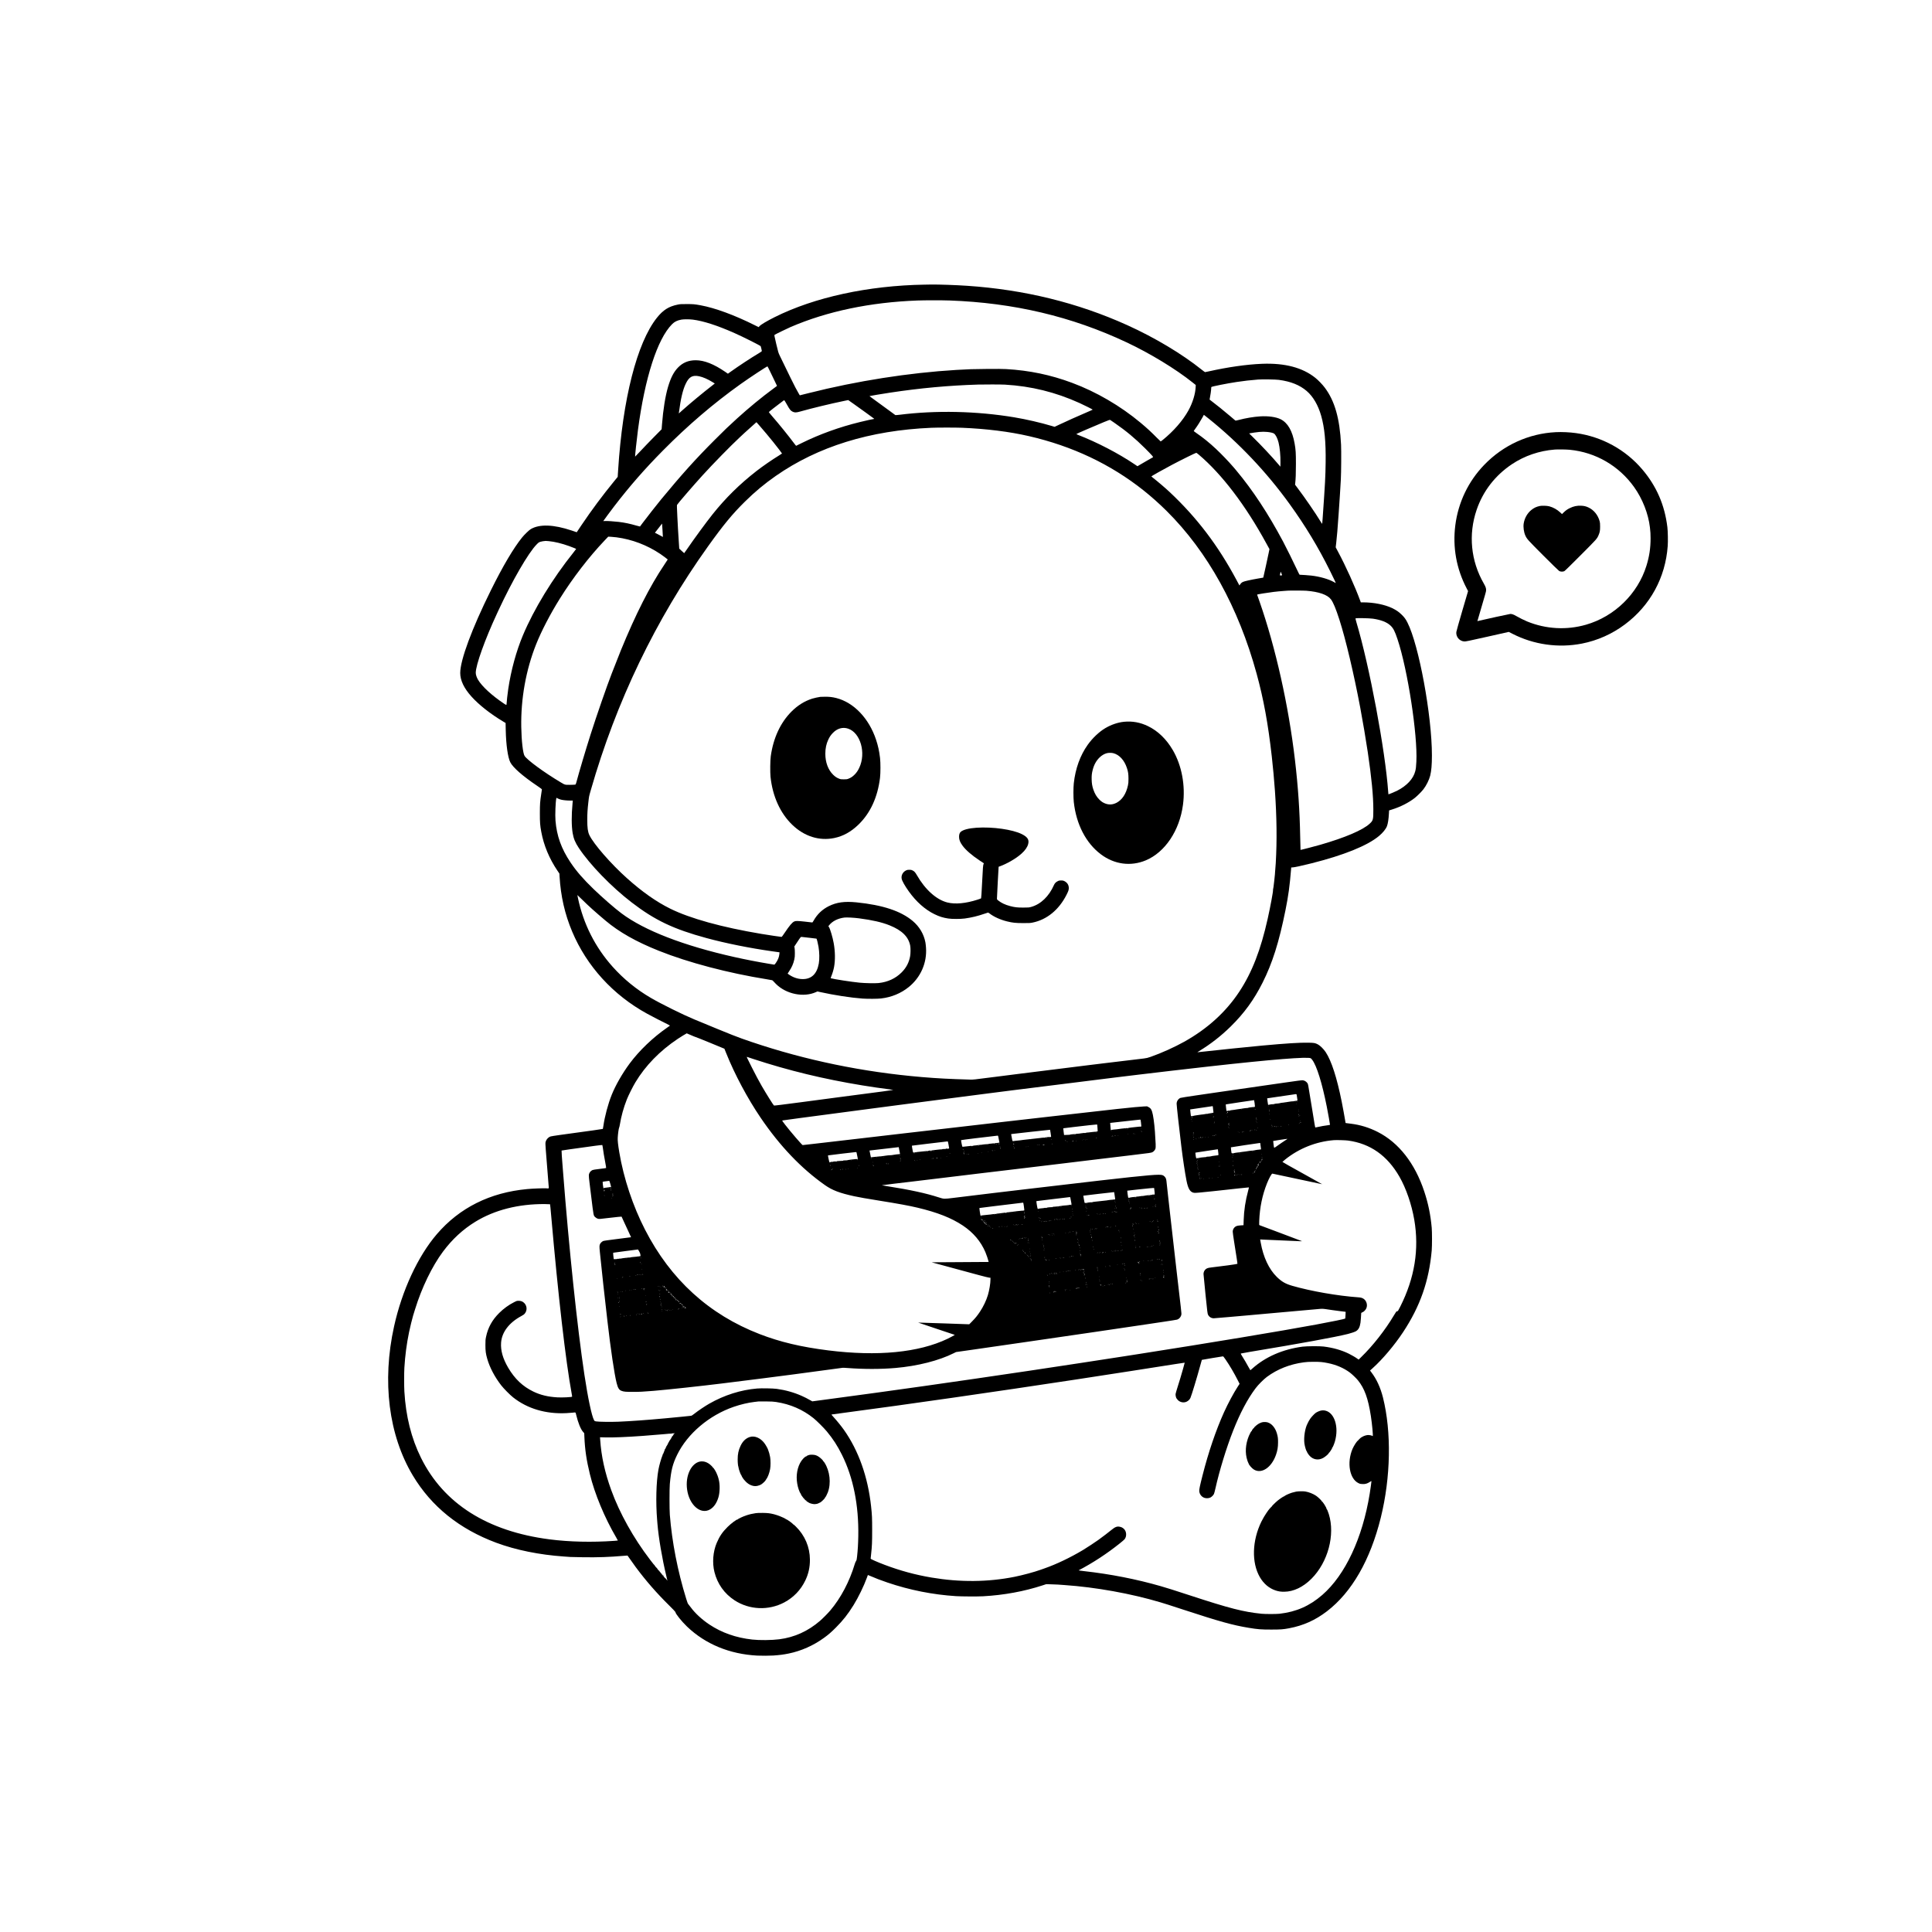 <?xml version="1.0" standalone="no"?>
<!DOCTYPE svg PUBLIC "-//W3C//DTD SVG 20010904//EN"
 "http://www.w3.org/TR/2001/REC-SVG-20010904/DTD/svg10.dtd">
<svg version="1.0" xmlns="http://www.w3.org/2000/svg"
 width="8333pt" height="8333pt" viewBox="0 0 8333 8333"
 preserveAspectRatio="xMidYMid meet">

<g transform="translate(0,8333) scale(0.1,-0.1)"
fill="#000000" stroke="none">
<path d="M39880 71053 c-2427 -39 -4753 -544 -6472 -1404 -333 -167 -584 -316
-647 -384 l-41 -45 -158 79 c-884 442 -1722 750 -2352 865 -252 46 -315 51
-595 51 -242 0 -282 -2 -383 -23 -389 -79 -631 -232 -900 -569 -859 -1080
-1477 -3508 -1671 -6565 l-19 -297 -154 -188 c-512 -627 -970 -1243 -1408
-1893 l-205 -306 -215 73 c-784 263 -1391 284 -1768 61 -72 -42 -272 -235
-372 -358 -368 -454 -832 -1238 -1350 -2285 -817 -1648 -1319 -3004 -1320
-3560 0 -320 161 -659 486 -1020 319 -355 820 -750 1365 -1075 l106 -63 6
-301 c13 -637 90 -1185 197 -1395 114 -226 540 -599 1165 -1019 133 -90 199
-140 198 -151 -1 -9 -13 -90 -27 -181 -54 -354 -60 -441 -61 -845 0 -409 8
-519 61 -805 107 -582 345 -1153 699 -1677 l83 -122 6 -118 c50 -855 226
-1628 544 -2383 627 -1491 1764 -2738 3232 -3542 209 -115 690 -363 858 -443
76 -37 132 -69 126 -74 -5 -4 -63 -45 -129 -91 -608 -422 -1194 -984 -1607
-1540 -314 -423 -611 -942 -776 -1355 -157 -394 -298 -920 -358 -1340 -10 -66
-20 -123 -23 -127 -5 -6 -472 -72 -1871 -263 -179 -25 -348 -52 -377 -60 -106
-32 -199 -137 -223 -251 -8 -40 -6 -114 10 -325 26 -343 107 -1367 120 -1514
16 -176 29 -157 -102 -149 -135 7 -587 -10 -818 -32 -1606 -149 -2920 -805
-3898 -1944 -818 -952 -1504 -2431 -1846 -3980 -525 -2373 -234 -4688 809
-6430 801 -1338 2010 -2311 3605 -2903 842 -312 1850 -517 2910 -591 118 -9
244 -18 280 -20 36 -3 286 -8 555 -12 635 -9 1125 8 1739 61 94 8 170 13 171
12 8 -16 267 -380 354 -497 446 -600 907 -1128 1450 -1662 148 -146 261 -265
261 -275 0 -70 265 -401 500 -627 792 -759 1837 -1191 3030 -1254 157 -9 553
-7 690 3 283 20 436 40 665 86 539 110 1070 345 1527 678 192 139 308 240 513
445 308 309 512 568 760 966 204 329 444 821 575 1182 l43 117 36 -15 c310
-133 522 -214 806 -310 967 -328 1956 -524 2965 -588 235 -15 938 -18 1165 -5
893 49 1770 210 2565 471 l155 51 225 -7 c124 -3 250 -8 280 -11 30 -3 156
-12 280 -20 1352 -93 2876 -368 4143 -746 231 -69 286 -87 1028 -329 1523
-499 2099 -658 2775 -769 401 -66 532 -76 969 -76 419 0 513 7 770 55 618 116
1135 348 1640 735 1070 821 1866 2206 2319 4032 432 1743 468 3697 95 5188
-107 425 -274 790 -499 1085 l-59 77 109 98 c424 379 947 997 1315 1555 739
1118 1120 2207 1237 3530 16 189 17 792 0 975 -51 564 -150 1048 -321 1562
-402 1217 -1101 2111 -2010 2572 -374 190 -762 308 -1166 356 -77 9 -158 19
-180 23 l-39 7 -18 110 c-34 204 -99 558 -149 810 -209 1039 -439 1752 -690
2135 -84 128 -239 283 -334 332 -126 65 -155 70 -415 76 -366 7 -956 -30
-1980 -124 -620 -57 -1890 -188 -2595 -267 -115 -14 -211 -23 -213 -22 -1 1
37 26 85 55 490 298 943 652 1352 1054 587 578 1002 1149 1376 1891 425 845
708 1738 989 3130 124 617 182 1037 241 1761 l7 81 56 1 c71 0 388 69 803 173
1403 351 2424 763 2926 1182 169 142 295 297 344 425 42 113 71 298 85 558 l6
120 122 38 c363 112 722 294 981 496 112 88 303 279 380 380 126 164 244 403
290 583 52 209 75 473 75 877 0 1711 -561 4760 -1056 5730 -78 154 -135 229
-262 352 -119 114 -226 187 -393 267 -324 157 -798 251 -1264 251 l-93 0 -22
63 c-226 617 -621 1491 -970 2141 l-90 170 25 220 c34 311 49 484 100 1201 43
609 73 1088 96 1495 17 319 23 1243 10 1510 -57 1135 -273 1891 -704 2463
-100 133 -277 317 -400 416 -554 447 -1319 649 -2307 610 -657 -26 -1471 -142
-2303 -328 -76 -17 -144 -31 -152 -31 -7 0 -71 46 -142 103 -850 682 -2033
1390 -3220 1926 -2135 964 -4431 1528 -6903 1695 -484 33 -1214 58 -1545 54
-77 -1 -205 -3 -285 -5z m1070 -683 c2774 -100 5261 -687 7640 -1805 1010
-474 2124 -1152 2851 -1734 l133 -106 -2 -65 c-11 -312 -130 -703 -316 -1038
-242 -436 -638 -889 -1108 -1270 -42 -34 -80 -62 -85 -62 -4 0 -71 64 -149
142 -259 264 -447 437 -719 664 -872 728 -1909 1333 -2955 1722 -926 345
-1837 535 -2845 593 -134 8 -408 10 -830 6 -615 -5 -793 -11 -1315 -42 -2051
-123 -4298 -476 -6369 -1000 -205 -52 -377 -95 -381 -95 -8 0 -29 36 -110 185
-18 33 -57 103 -86 156 -45 79 -290 579 -671 1367 -62 130 -66 142 -153 509
-82 348 -87 378 -72 390 33 25 539 272 692 338 1582 680 3437 1068 5470 1144
307 12 1068 12 1380 1z m-11074 -825 c458 -57 1055 -249 1804 -581 362 -160
1119 -540 1130 -567 11 -25 50 -192 50 -211 0 -7 -66 -53 -147 -101 -320 -190
-853 -541 -1210 -796 l-107 -77 -120 83 c-488 333 -901 496 -1264 497 -315 1
-564 -102 -769 -315 -188 -196 -311 -437 -432 -842 -113 -383 -209 -976 -257
-1602 l-17 -218 -331 -335 c-182 -184 -439 -451 -570 -592 -132 -142 -241
-256 -243 -254 -9 9 72 765 123 1151 298 2255 837 3924 1470 4561 111 111 223
166 406 199 100 18 339 18 484 0z m3355 -2270 c66 -138 157 -326 202 -419 l81
-169 -26 -21 c-14 -11 -83 -63 -154 -115 -468 -343 -1048 -820 -1549 -1276
-362 -329 -548 -507 -950 -910 -833 -833 -1427 -1493 -2320 -2575 -188 -228
-606 -762 -800 -1020 -59 -80 -110 -147 -111 -149 -2 -2 -68 15 -146 37 -299
86 -510 130 -774 162 -212 25 -508 44 -596 37 -38 -2 -68 -3 -68 -2 0 7 318
437 462 625 674 878 1322 1620 2118 2424 1073 1084 2171 2023 3345 2861 392
279 1136 770 1158 762 5 -1 62 -115 128 -252z m-3076 -174 c169 -36 371 -124
583 -255 l92 -57 -72 -57 c-449 -348 -960 -772 -1347 -1116 l-133 -119 7 54
c75 582 165 963 290 1224 143 302 293 386 580 326z m25004 -155 c514 -68 899
-223 1200 -480 277 -237 495 -611 626 -1071 146 -516 204 -1118 192 -2015 -9
-631 -20 -846 -131 -2434 -8 -114 -17 -210 -18 -212 -2 -2 -24 29 -48 69 -248
406 -699 1062 -1028 1497 l-94 124 6 51 c22 195 31 431 31 840 0 486 -8 617
-56 885 -96 547 -296 894 -604 1048 -197 99 -539 146 -884 123 -285 -18 -616
-74 -926 -155 -122 -32 -131 -33 -151 -17 -12 9 -104 87 -204 174 -226 195
-655 541 -898 723 -2 1 4 35 13 76 22 100 55 331 55 398 0 30 4 61 8 67 14 23
685 157 1087 217 308 47 596 79 930 106 180 14 750 5 894 -14z m-11814 -206
c1135 -66 2180 -324 3220 -795 198 -90 565 -274 565 -283 0 -4 -136 -65 -303
-136 -342 -146 -809 -355 -1126 -505 l-214 -100 -131 39 c-471 141 -1096 285
-1605 370 -1628 271 -3381 309 -4964 109 -87 -11 -163 -16 -170 -12 -7 4 -91
66 -187 138 -185 139 -708 520 -848 619 -46 32 -81 60 -79 62 6 6 552 98 887
148 1299 197 2529 310 3800 349 241 8 1007 6 1155 -3z m-9400 -866 c118 -212
156 -258 241 -300 93 -45 153 -44 339 9 462 132 1322 340 1875 453 l185 38
240 -169 c216 -152 803 -576 865 -625 21 -17 22 -20 7 -20 -32 0 -341 -68
-612 -135 -879 -215 -1732 -523 -2501 -902 -131 -65 -242 -119 -245 -121 -3
-1 -39 41 -79 95 -260 348 -633 809 -958 1184 -79 92 -143 171 -141 175 5 15
340 278 532 419 38 28 81 60 95 72 15 12 32 22 37 23 6 0 60 -88 120 -196z
m18185 -598 c1296 -1038 2497 -2305 3491 -3683 688 -954 1234 -1858 1743
-2883 181 -365 260 -534 248 -528 -4 2 -41 22 -82 45 -230 128 -608 236 -970
277 -108 13 -427 35 -501 36 -11 0 -48 68 -119 223 -132 286 -459 945 -595
1202 -644 1210 -1311 2223 -2024 3075 -58 69 -107 127 -110 130 -4 3 -21 23
-40 45 -172 202 -499 542 -721 750 -282 265 -564 493 -845 685 -66 45 -119 86
-117 91 1 6 33 51 71 102 86 114 226 337 306 484 l60 111 65 -51 c36 -28 99
-78 140 -111z m-4055 -189 c493 -340 892 -673 1311 -1091 304 -305 366 -375
344 -388 -8 -5 -103 -59 -210 -119 -107 -61 -254 -147 -327 -190 l-132 -78
-123 83 c-697 471 -1616 949 -2446 1271 -40 16 -69 32 -65 36 19 17 712 317
1178 510 248 102 261 106 285 92 14 -9 97 -65 185 -126z m-15318 -114 c184
-211 426 -499 591 -705 177 -220 382 -488 382 -498 0 -3 -62 -44 -137 -90
-284 -173 -704 -463 -962 -664 -731 -570 -1333 -1163 -1895 -1866 -274 -343
-818 -1086 -1111 -1517 -60 -89 -112 -162 -115 -162 -3 0 -52 44 -109 98
l-104 98 -22 339 c-21 304 -44 704 -60 1039 -19 387 -22 491 -12 510 29 56
709 844 1106 1280 448 492 1211 1272 1581 1616 85 79 186 173 224 209 83 77
55 51 267 240 95 85 189 170 208 187 20 18 37 33 38 33 1 0 59 -66 130 -147z
m8733 -93 c1054 -43 2053 -168 2890 -361 1874 -432 3520 -1211 4940 -2338 336
-267 676 -570 1001 -892 1766 -1752 3098 -4161 3879 -7015 302 -1103 493
-2147 654 -3569 53 -470 103 -1010 136 -1485 80 -1157 91 -2153 35 -3125 -9
-148 -19 -277 -22 -285 -3 -8 -5 -29 -4 -45 5 -68 -77 -795 -89 -795 -4 0 -5
-13 -2 -28 8 -58 -112 -706 -229 -1232 -300 -1348 -678 -2322 -1224 -3150
-580 -879 -1372 -1600 -2380 -2163 -426 -237 -971 -483 -1445 -650 -132 -46
-176 -56 -295 -71 -322 -37 -1424 -170 -1725 -207 -179 -21 -491 -60 -695 -85
-489 -60 -2484 -309 -3035 -379 -239 -30 -628 -80 -865 -110 -1111 -142 -1029
-133 -1185 -129 -893 26 -1380 51 -2070 109 -2534 214 -5008 725 -7348 1516
-651 221 -741 257 -2477 976 -489 203 -1421 664 -1862 922 -620 361 -1178 816
-1651 1346 -751 841 -1256 1840 -1492 2952 -16 76 -28 138 -27 139 1 1 92 -86
202 -194 296 -292 556 -525 1015 -912 586 -494 1325 -912 2303 -1301 1272
-508 2985 -959 4660 -1228 231 -37 238 -39 258 -67 12 -16 70 -76 128 -134
442 -440 1193 -592 1727 -350 l61 28 109 -25 c618 -136 1327 -246 1839 -283
212 -15 648 -13 797 5 449 52 856 220 1193 492 516 416 792 1046 745 1701 -5
76 -17 176 -25 223 -67 359 -260 685 -553 930 -510 427 -1291 685 -2419 799
-515 51 -857 5 -1198 -165 -276 -137 -498 -348 -649 -618 -47 -85 -50 -87 -80
-82 -17 3 -159 19 -316 36 -300 33 -382 33 -444 4 -92 -44 -206 -180 -411
-487 -80 -120 -124 -178 -136 -178 -34 0 -576 81 -870 130 -1707 286 -3073
664 -3934 1090 -597 295 -1202 721 -1855 1304 -699 625 -1447 1483 -1629 1867
-68 142 -91 314 -91 663 0 262 11 441 46 746 29 263 27 253 105 525 1094 3819
2798 7364 5058 10520 662 925 1050 1396 1592 1930 430 424 843 768 1329 1107
1819 1268 4063 1963 6705 2077 270 12 1047 12 1325 1z m13175 -181 c131 -13
246 -41 285 -69 73 -52 149 -202 196 -386 54 -215 88 -570 82 -876 l-3 -167
-56 67 c-301 358 -780 869 -1162 1241 l-129 126 34 7 c69 15 307 49 398 57
141 12 234 12 355 0z m-2962 -976 c1001 -849 2017 -2183 2917 -3833 l134 -244
-33 -161 c-46 -226 -209 -971 -224 -1024 l-12 -45 -215 -37 c-331 -58 -599
-118 -655 -146 -60 -29 -87 -53 -127 -111 l-30 -43 -127 238 c-799 1494 -1711
2692 -2891 3799 -166 157 -539 474 -708 604 -39 30 -71 58 -72 62 0 12 501
294 890 500 394 209 1020 517 1048 518 8 0 55 -35 105 -77z m-23129 -3239 c9
-143 16 -272 16 -287 l0 -27 -62 36 c-35 19 -112 60 -171 90 l-109 55 28 37
c79 105 278 361 280 359 2 -1 10 -120 18 -263z m-1985 -329 c672 -89 1318
-334 1890 -717 106 -71 321 -232 321 -240 0 -4 -65 -103 -144 -220 -625 -929
-1240 -2140 -1879 -3703 -98 -240 -162 -404 -394 -1000 -213 -548 -655 -1822
-912 -2630 -222 -700 -478 -1559 -615 -2069 -19 -73 -24 -80 -51 -88 -16 -4
-116 -9 -221 -9 -222 -2 -215 -4 -417 118 -705 422 -1421 947 -1540 1128 -71
109 -134 650 -144 1250 -21 1222 201 2457 638 3558 229 577 614 1319 1030
1983 554 887 1256 1798 1927 2503 l156 164 121 -6 c66 -4 171 -13 234 -22z
m-2914 -166 c234 -20 560 -99 871 -212 181 -66 304 -117 304 -125 0 -4 -52
-72 -116 -152 -902 -1126 -1699 -2430 -2179 -3570 -287 -681 -516 -1519 -634
-2320 -30 -201 -71 -568 -71 -633 0 -64 -10 -64 -111 4 -524 351 -949 742
-1120 1029 -60 101 -99 220 -99 301 -1 329 399 1445 913 2549 19 41 48 104 65
140 592 1278 1293 2489 1647 2846 81 83 97 94 158 114 58 19 144 33 232 39 11
0 74 -4 140 -10z m31620 -1469 c-9 -15 -98 -13 -93 3 3 6 11 43 19 81 l13 69
34 -71 c19 -39 31 -76 27 -82z m1051 -670 c543 -43 913 -173 1061 -373 103
-140 208 -394 364 -877 269 -834 622 -2324 898 -3790 108 -571 249 -1406 325
-1920 163 -1097 240 -1886 240 -2475 1 -440 -8 -475 -161 -615 -301 -276
-1054 -597 -2128 -907 -256 -73 -845 -226 -851 -220 -2 2 -8 248 -14 548 -21
1152 -91 2178 -226 3329 -275 2349 -832 4841 -1529 6838 -51 147 -96 274 -100
284 -7 19 6 22 250 62 310 51 608 87 875 106 85 6 173 12 195 14 103 8 686 5
801 -4z m2864 -1204 c352 -50 606 -149 762 -295 125 -117 188 -241 308 -601
436 -1308 868 -4120 810 -5272 -11 -223 -20 -300 -47 -408 -81 -329 -368 -637
-791 -849 -90 -45 -347 -151 -367 -151 -1 0 -5 44 -9 98 -126 1795 -808 5437
-1371 7321 -25 85 -43 161 -40 169 8 20 579 11 745 -12z m-35015 -7806 c89
-23 263 -40 405 -40 l106 0 -12 -127 c-48 -506 -46 -971 6 -1278 41 -240 111
-408 266 -641 484 -726 1402 -1672 2272 -2342 1002 -771 1809 -1156 3232
-1542 836 -227 1872 -435 2844 -572 l308 -43 -6 -70 c-11 -132 -61 -258 -155
-392 -46 -65 -54 -72 -79 -68 -15 3 -124 21 -242 40 -442 73 -982 178 -1465
286 -2193 491 -3883 1145 -4874 1888 -289 216 -831 689 -1196 1041 -455 439
-748 778 -1000 1155 -395 592 -591 1137 -646 1800 -20 238 2 810 36 963 l5 22
61 -31 c34 -17 94 -39 134 -49z m12856 -5119 c571 -74 984 -169 1315 -301 540
-216 825 -499 895 -890 17 -98 15 -329 -5 -440 -48 -273 -167 -500 -366 -700
-265 -265 -599 -419 -999 -461 -144 -15 -593 -6 -811 16 -356 35 -1105 150
-1242 191 -14 4 -11 16 22 97 45 108 92 267 114 386 55 293 50 673 -15 1031
-45 252 -152 613 -204 692 l-26 39 30 38 c142 180 378 299 661 335 99 12 406
-4 631 -33z m-2116 -842 c149 -17 275 -32 281 -34 13 -4 65 -210 88 -350 41
-245 46 -537 12 -727 -80 -442 -313 -668 -690 -668 -228 0 -448 79 -654 236
-2 1 26 44 61 96 115 166 186 327 228 519 19 85 23 134 23 269 0 91 -5 192
-12 225 l-12 60 116 175 c176 265 155 243 228 236 33 -4 183 -20 331 -37z
m-5127 -4199 c100 -44 190 -80 199 -80 10 0 293 -113 628 -251 l610 -252 79
-196 c364 -910 920 -1951 1484 -2781 831 -1223 1755 -2190 2777 -2908 311
-219 635 -342 1254 -477 199 -44 545 -104 1111 -195 793 -127 1270 -215 1615
-297 865 -205 1473 -445 1965 -773 450 -301 777 -687 973 -1150 43 -102 118
-322 132 -387 l7 -33 -184 -1 c-101 -1 -653 -5 -1228 -8 l-1045 -6 115 -32
c171 -47 1454 -395 1926 -522 226 -61 429 -111 452 -111 l42 0 0 -78 c0 -169
-48 -461 -110 -669 -68 -230 -197 -500 -340 -715 -117 -177 -200 -278 -345
-425 l-120 -122 -1100 39 c-604 22 -1101 37 -1103 35 -2 -2 352 -121 787 -265
435 -144 791 -263 791 -265 0 -8 -190 -111 -312 -170 -1246 -594 -3013 -766
-5143 -500 -1171 147 -2079 362 -2960 703 -2184 844 -3838 2351 -4945 4507
-524 1020 -920 2210 -1109 3335 -55 329 -74 504 -67 630 9 160 40 390 58 425
9 17 23 77 33 135 60 367 160 729 302 1090 68 173 259 554 368 735 436 725
1048 1353 1825 1875 106 71 380 240 390 240 4 0 88 -36 188 -80z m2682 -1025
c1526 -501 3038 -867 4700 -1139 364 -60 856 -132 1152 -168 104 -13 188 -25
188 -28 0 -3 -199 -32 -442 -64 -244 -31 -679 -89 -968 -127 -289 -38 -727
-96 -975 -128 -247 -33 -967 -128 -1599 -212 -738 -98 -1154 -149 -1163 -143
-26 16 -339 517 -531 849 -114 198 -272 493 -416 780 -214 423 -239 478 -218
470 9 -3 132 -44 272 -90z m24047 29 c12 -8 40 -38 62 -67 194 -257 425 -1000
627 -2017 53 -266 145 -783 140 -787 -2 -3 -52 -11 -111 -19 -145 -19 -269
-40 -399 -70 -60 -13 -114 -24 -121 -24 -8 0 -21 57 -38 163 -15 89 -61 371
-102 627 -194 1195 -170 1073 -219 1140 -41 56 -118 100 -189 106 -36 4 -270
-26 -747 -96 -382 -55 -792 -115 -910 -131 -387 -55 -2001 -288 -2175 -314
-93 -14 -448 -66 -787 -115 -339 -49 -634 -96 -655 -105 -93 -39 -163 -146
-163 -250 0 -85 101 -995 205 -1855 64 -523 155 -1130 221 -1465 70 -355 159
-498 325 -523 60 -8 220 5 809 68 206 23 456 49 555 60 99 11 364 40 589 65
224 25 411 44 413 41 3 -3 -11 -65 -31 -138 -118 -436 -181 -850 -194 -1273
l-7 -220 -115 -7 c-63 -4 -138 -14 -166 -23 -107 -32 -184 -136 -184 -249 0
-34 25 -216 55 -406 114 -716 153 -975 147 -981 -14 -14 -721 -111 -1112 -154
-111 -12 -157 -22 -197 -41 -95 -45 -153 -140 -153 -248 0 -28 38 -422 85
-875 80 -778 86 -828 110 -878 47 -94 141 -153 247 -153 27 0 349 27 716 60
367 32 719 64 782 69 63 6 518 47 1010 91 1021 91 1963 176 2095 187 67 6 120
4 205 -9 63 -9 207 -30 320 -47 113 -16 268 -37 345 -46 77 -8 157 -18 178
-21 l38 -6 -7 -141 c-3 -78 -9 -145 -13 -150 -16 -16 -595 -136 -1246 -256
-1547 -287 -4596 -793 -7620 -1266 -231 -36 -519 -81 -640 -100 -821 -129
-3052 -469 -4140 -631 -3239 -482 -5953 -866 -8615 -1220 l-725 -97 -40 23
c-190 107 -291 158 -415 213 -335 149 -702 252 -1080 303 -166 22 -652 31
-844 15 -706 -59 -1415 -284 -2067 -656 -179 -102 -476 -302 -624 -419 -83
-66 -130 -97 -155 -101 -53 -8 -676 -70 -1105 -109 -811 -75 -1494 -124 -2030
-147 -317 -13 -857 -6 -960 13 -66 12 -71 15 -92 53 -101 181 -262 939 -417
1965 -302 1997 -667 5467 -921 8755 -14 182 -27 348 -29 370 -13 125 -39 535
-34 540 5 5 429 65 1457 206 162 22 297 36 301 32 4 -4 13 -53 20 -108 18
-149 65 -433 111 -669 22 -114 37 -211 32 -215 -4 -4 -131 -22 -281 -39 -177
-21 -284 -37 -305 -48 -56 -29 -96 -63 -122 -108 -47 -80 -47 -113 -10 -421
19 -154 50 -410 70 -570 113 -927 100 -861 187 -940 34 -31 68 -50 106 -61 55
-16 64 -16 535 41 263 31 482 53 487 49 4 -5 52 -108 105 -229 54 -121 145
-318 203 -438 58 -119 103 -219 101 -221 -2 -2 -265 -36 -584 -75 -412 -51
-591 -77 -621 -90 -46 -21 -106 -77 -129 -120 -35 -69 -36 -111 -10 -369 110
-1065 176 -1672 325 -2962 139 -1211 298 -2280 395 -2668 56 -221 106 -302
210 -341 106 -40 176 -46 500 -45 304 0 389 4 885 44 551 45 2067 208 2965
320 1385 172 2318 290 3035 385 1026 135 2127 283 2154 289 11 3 103 -1 205
-9 707 -54 1443 -53 2071 1 952 82 1880 317 2523 641 l92 46 725 103 c399 57
894 129 1100 159 206 30 767 111 1245 180 1628 235 4563 665 5085 745 107 16
454 68 770 115 316 47 591 90 610 97 81 25 149 96 177 185 16 52 16 62 -20
381 -36 314 -114 984 -177 1522 -16 140 -45 397 -65 570 -126 1127 -226 2005
-235 2065 -5 39 -37 320 -70 625 -33 305 -65 593 -70 639 -11 96 -38 150 -101
204 -53 46 -102 57 -246 57 -333 0 -1367 -110 -4543 -485 -492 -58 -974 -114
-1070 -125 -284 -31 -2592 -308 -3220 -387 -414 -51 -415 -51 -635 20 -554
180 -1234 328 -2252 488 -116 18 -211 35 -209 36 4 4 1044 131 1256 153 140
15 2173 260 2200 265 14 3 347 43 740 90 393 47 848 101 1010 120 162 20 786
94 1385 166 600 71 1158 138 1240 149 83 11 528 65 990 120 462 55 896 107
965 116 69 8 510 62 981 118 835 100 856 103 909 132 55 30 105 87 127 147 19
52 13 236 -22 732 -26 366 -78 735 -123 869 -34 106 -71 153 -152 195 l-65 33
-145 -6 c-289 -11 -1374 -129 -4310 -466 -1217 -140 -1668 -192 -1795 -205
-140 -15 -1464 -168 -3070 -355 -473 -55 -981 -114 -1130 -130 -392 -44 -1905
-220 -1940 -226 -26 -4 -581 -69 -1405 -163 -146 -17 -442 -51 -658 -76 -216
-25 -396 -45 -401 -45 -26 0 -519 572 -753 875 -120 154 -137 180 -121 187 10
4 326 47 703 97 377 50 1074 142 1550 205 476 63 1227 163 1670 221 443 58
940 123 1105 145 342 45 1439 188 2185 284 942 122 1124 146 1600 207 261 33
754 96 1095 140 989 126 3492 439 4440 554 479 58 942 114 1030 125 535 66
2217 261 3010 350 2726 305 4284 430 4402 354z m-612 -1566 c10 -45 35 -213
35 -238 0 -24 -3 -25 -62 -28 -34 -1 -66 -7 -73 -12 -6 -5 -20 -9 -30 -10 -81
-3 -139 -9 -195 -20 -36 -6 -83 -14 -105 -16 -22 -3 -56 -8 -75 -11 -19 -4
-44 -8 -55 -9 -159 -16 -168 -18 -150 -26 13 -5 5 -6 -23 -3 -24 3 -41 2 -38
-3 2 -4 -8 -7 -25 -6 -40 3 -179 -18 -174 -26 2 -3 -13 -5 -34 -4 -39 1 -156
-13 -181 -23 -29 -11 -41 -11 -46 0 -5 16 -42 271 -39 275 3 3 1204 179 1237
181 21 1 29 -4 33 -21z m-1811 -372 c10 -74 16 -140 14 -148 -3 -7 -19 -13
-39 -13 -50 0 -249 -28 -249 -35 0 -3 -8 -6 -17 -7 -61 -3 -179 -15 -185 -19
-4 -3 -31 -7 -60 -10 -29 -3 -60 -7 -68 -11 -8 -3 -40 -7 -70 -9 -30 -2 -80
-9 -110 -16 -30 -6 -64 -12 -75 -13 -92 -7 -223 -30 -218 -38 3 -6 -10 -7 -36
-2 -26 4 -41 3 -41 -4 0 -5 -10 -8 -22 -6 -12 3 -25 0 -29 -6 -8 -13 -14 21
-30 168 -7 62 -10 116 -7 119 4 3 278 45 610 94 332 48 606 88 609 89 3 1 13
-59 23 -133z m1813 98 c-3 -3 -12 -4 -19 -1 -8 3 -5 6 6 6 11 1 17 -2 13 -5z
m-43 -13 c3 -4 -6 -6 -19 -3 -14 2 -25 6 -25 8 0 8 39 4 44 -5z m86 -5 c0 -3
-4 -8 -10 -11 -5 -3 -10 -1 -10 4 0 6 5 11 10 11 6 0 10 -2 10 -4z m-487 -73
c-7 -2 -19 -2 -25 0 -7 3 -2 5 12 5 14 0 19 -2 13 -5z m444 -45 c-3 -7 -5 -2
-5 12 0 14 2 19 5 13 2 -7 2 -19 0 -25z m-1014 -35 c-7 -2 -19 -2 -25 0 -7 3
-2 5 12 5 14 0 19 -2 13 -5z m-206 -55 c-3 -8 -6 -5 -6 6 -1 11 2 17 5 13 3
-3 4 -12 1 -19z m-2397 -11 c0 -7 7 -67 15 -132 8 -66 15 -125 15 -131 0 -7
-51 -19 -129 -30 -72 -10 -128 -21 -126 -24 2 -4 -8 -5 -23 -2 -15 2 -47 -2
-72 -8 -25 -7 -63 -13 -85 -15 -22 -1 -62 -5 -90 -9 -243 -33 -344 -50 -364
-63 -13 -8 -20 -10 -16 -4 7 12 -34 9 -55 -4 -5 -3 -12 4 -15 17 -6 28 -33
272 -30 276 2 2 930 140 958 141 9 1 17 -5 17 -12z m1787 -59 c-3 -8 -6 -5 -6
6 -1 11 2 17 5 13 3 -3 4 -12 1 -19z m-540 -54 c-3 -3 -12 -4 -19 -1 -8 3 -5
6 6 6 11 1 17 -2 13 -5z m587 -9 c-4 -8 -11 -12 -16 -9 -6 4 -5 10 3 15 19 12
19 11 13 -6z m599 -10 c-3 -9 -8 -14 -10 -11 -3 3 -2 9 2 15 9 16 15 13 8 -4z
m1284 -17 c-3 -8 -6 -5 -6 6 -1 11 2 17 5 13 3 -3 4 -12 1 -19z m-1278 -32 c9
-10 8 -15 -2 -19 -8 -3 -13 3 -14 14 -2 23 1 24 16 5z m1268 -38 c-3 -8 -6 -5
-6 6 -1 11 2 17 5 13 3 -3 4 -12 1 -19z m-3057 -40 c0 -17 -3 -19 -9 -9 -7 11
-9 11 -14 0 -3 -8 -6 -4 -6 9 -1 13 5 22 14 22 9 0 15 -9 15 -22z m-32 -54
c-3 -14 -5 -12 -10 9 -3 19 -2 25 4 19 6 -6 8 -18 6 -28z m1829 -26 c-3 -8 -6
-5 -6 6 -1 11 2 17 5 13 3 -3 4 -12 1 -19z m-2480 6 c-3 -3 -12 -4 -19 -1 -8
3 -5 6 6 6 11 1 17 -2 13 -5z m3753 -19 c0 -14 -2 -25 -4 -25 -2 0 -6 11 -8
25 -3 14 -1 25 3 25 5 0 9 -11 9 -25z m0 -72 c-11 -17 -11 -17 -6 0 3 10 6 24
7 30 0 9 2 9 5 0 3 -7 0 -20 -6 -30z m37 15 c-3 -8 -6 -5 -6 6 -1 11 2 17 5
13 3 -3 4 -12 1 -19z m-3710 -27 c0 -11 -5 -18 -9 -15 -4 3 -5 11 -1 19 7 21
12 19 10 -4z m-943 -25 c-3 -15 -8 -25 -11 -23 -2 3 -1 17 3 31 3 15 8 25 11
23 2 -3 1 -17 -3 -31z m1529 19 c-3 -9 -8 -14 -10 -11 -3 3 -2 9 2 15 9 16 15
13 8 -4z m-598 -34 c-6 -5 -25 10 -25 20 0 5 6 4 14 -3 8 -7 12 -15 11 -17z
m1835 -48 c-23 -41 -23 -38 0 20 8 21 16 34 18 28 2 -5 -6 -27 -18 -48z
m-2740 23 c0 -2 -7 -6 -15 -10 -8 -3 -15 -1 -15 4 0 6 7 10 15 10 8 0 15 -2
15 -4z m2747 -68 c-3 -8 -6 -5 -6 6 -1 11 2 17 5 13 3 -3 4 -12 1 -19z m20 0
c-3 -8 -6 -5 -6 6 -1 11 2 17 5 13 3 -3 4 -12 1 -19z m591 -3 c-3 -3 -9 2 -12
12 -6 14 -5 15 5 6 7 -7 10 -15 7 -18z m-3398 5 c0 -5 -2 -10 -4 -10 -3 0 -8
5 -11 10 -3 6 -1 10 4 10 6 0 11 -4 11 -10z m-2191 -102 c22 -194 23 -214 12
-198 -6 8 -11 10 -11 4 0 -6 -10 -9 -23 -7 -13 3 -82 -3 -153 -12 -71 -9 -178
-21 -239 -26 -119 -11 -160 -22 -150 -42 4 -6 0 -4 -7 5 -12 14 -23 15 -84 7
-38 -5 -121 -14 -184 -19 -63 -6 -128 -15 -145 -20 -16 -5 -48 -9 -70 -9 -67
0 -218 -21 -232 -33 -10 -8 -13 -7 -13 3 -1 8 -7 79 -14 159 -8 80 -13 146
-12 147 2 2 161 20 1051 117 121 13 229 24 241 25 19 1 22 -7 33 -101z m4968
15 c-3 -10 -5 -2 -5 17 0 19 2 27 5 18 2 -10 2 -26 0 -35z m1920 25 c-3 -8 -6
-5 -6 6 -1 11 2 17 5 13 3 -3 4 -12 1 -19z m-4690 -20 c-3 -8 -6 -5 -6 6 -1
11 2 17 5 13 3 -3 4 -12 1 -19z m983 -22 c0 -2 -7 -7 -16 -10 -8 -3 -12 -2 -9
4 6 10 25 14 25 6z m3700 -21 c-7 -8 -17 -15 -23 -15 -6 0 -2 7 9 15 25 19 30
19 14 0z m-1873 -17 c-3 -8 -6 -5 -6 6 -1 11 2 17 5 13 3 -3 4 -12 1 -19z
m1903 12 c0 -5 -5 -10 -11 -10 -5 0 -7 5 -4 10 3 6 8 10 11 10 2 0 4 -4 4 -10z
m-3733 -6 c-3 -3 -12 -4 -19 -1 -8 3 -5 6 6 6 11 1 17 -2 13 -5z m640 -16 c-3
-8 -6 -5 -6 6 -1 11 2 17 5 13 3 -3 4 -12 1 -19z m-644 -5 c-7 -2 -19 -2 -25
0 -7 3 -2 5 12 5 14 0 19 -2 13 -5z m3667 -13 c-8 -5 -19 -10 -25 -10 -5 0 -3
5 5 10 8 5 20 10 25 10 6 0 3 -5 -5 -10z m-3036 -16 c3 -8 2 -12 -4 -9 -6 3
-10 1 -10 -4 0 -6 -8 -11 -17 -11 -15 0 -14 2 3 19 10 11 20 20 20 20 1 1 5
-6 8 -15z m-5677 -173 c7 -80 11 -147 8 -149 -3 -3 -19 -5 -37 -4 -24 1 -28
-2 -18 -9 11 -6 6 -7 -15 -3 -16 3 -88 -2 -160 -11 -157 -20 -223 -26 -253
-26 -13 1 -20 -3 -17 -9 4 -7 -3 -8 -21 -4 -20 5 -25 4 -19 -6 6 -9 3 -10 -14
-1 -12 7 -26 9 -31 6 -5 -3 -47 -8 -92 -11 -46 -3 -85 -9 -88 -12 -3 -4 -43
-8 -90 -10 -48 -1 -87 -7 -91 -14 -4 -6 -17 -8 -28 -5 -26 6 -222 -13 -217
-22 2 -3 -26 -7 -62 -8 -37 -1 -96 -4 -132 -5 l-65 -3 -19 142 c-11 79 -17
145 -15 148 3 3 203 27 445 55 241 27 552 63 689 79 138 16 268 29 290 28 l40
-2 12 -144z m8243 139 c0 -5 -2 -10 -4 -10 -3 0 -8 5 -11 10 -3 6 -1 10 4 10
6 0 11 -4 11 -10z m-2561 -45 c0 -5 -4 -3 -9 5 -5 8 -9 22 -9 30 0 16 17 -16
18 -35z m1823 3 c-6 -6 -7 0 -4 19 5 21 7 23 10 9 2 -10 0 -22 -6 -28z m48
-12 c0 -3 -4 -8 -10 -11 -5 -3 -10 -1 -10 4 0 6 5 11 10 11 6 0 10 -2 10 -4z
m120 -22 c0 -2 -9 -4 -20 -4 -11 0 -20 4 -20 9 0 5 9 7 20 4 11 -3 20 -7 20
-9z m260 12 c0 -2 -9 -6 -20 -9 -11 -3 -18 -1 -14 4 5 9 34 13 34 5z m-2272
-41 c-3 -3 -9 2 -12 12 -6 14 -5 15 5 6 7 -7 10 -15 7 -18z m1869 3 c-3 -8 -6
-5 -6 6 -1 11 2 17 5 13 3 -3 4 -12 1 -19z m90 16 c-3 -3 -12 -4 -19 -1 -8 3
-5 6 6 6 11 1 17 -2 13 -5z m113 -3 c0 -5 -9 -7 -20 -4 -11 3 -20 7 -20 9 0 2
9 4 20 4 11 0 20 -4 20 -9z m67 3 c-3 -3 -12 -4 -19 -1 -8 3 -5 6 6 6 11 1 17
-2 13 -5z m-2120 -56 c-3 -8 -6 -5 -6 6 -1 11 2 17 5 13 3 -3 4 -12 1 -19z
m1236 7 c-3 -9 -8 -14 -10 -11 -3 3 -2 9 2 15 9 16 15 13 8 -4z m-5036 -37
c-3 -7 -5 -2 -5 12 0 14 2 19 5 13 2 -7 2 -19 0 -25z m-660 -4 c-3 -3 -12 -4
-19 -1 -8 3 -5 6 6 6 11 1 17 -2 13 -5z m60 -20 c-3 -3 -12 -4 -19 -1 -8 3 -5
6 6 6 11 1 17 -2 13 -5z m-3303 -159 c10 -71 19 -139 21 -151 2 -11 -1 -27 -7
-35 -8 -11 -9 -10 -4 4 3 11 0 17 -9 17 -8 0 -15 -6 -15 -12 0 -9 -2 -10 -8
-2 -8 13 -230 -10 -246 -26 -6 -6 -15 -10 -20 -10 -6 0 -4 5 4 10 16 11 4 10
-185 -16 -60 -8 -141 -17 -180 -20 -38 -3 -160 -16 -270 -30 -110 -14 -227
-27 -260 -29 -33 -3 -71 -8 -85 -12 -14 -3 -41 -7 -60 -8 -100 -7 -206 -18
-214 -22 -4 -3 -30 -7 -56 -9 -57 -5 -50 -16 -80 146 -12 63 -24 124 -26 136
-5 20 0 21 73 28 43 4 420 47 838 95 418 48 763 85 766 82 3 -3 14 -64 23
-136z m8816 135 c-8 -5 -19 -10 -25 -10 -5 0 -3 5 5 10 8 5 20 10 25 10 6 0 3
-5 -5 -10z m78 -7 c-10 -2 -26 -2 -35 0 -10 3 -2 5 17 5 19 0 27 -2 18 -5z
m-267 -25 c-8 -22 -41 -35 -41 -16 0 6 7 7 16 4 11 -4 15 -2 11 8 -5 12 -1 18
20 25 1 1 -1 -9 -6 -21z m72 5 c-7 -2 -19 -2 -25 0 -7 3 -2 5 12 5 14 0 19 -2
13 -5z m-4778 -33 c3 -5 1 -10 -4 -10 -6 0 -11 5 -11 10 0 6 2 10 4 10 3 0 8
-4 11 -10z m-1288 -6 c-3 -3 -12 -4 -19 -1 -8 3 -5 6 6 6 11 1 17 -2 13 -5z
m1303 -24 c0 -5 -5 -10 -11 -10 -5 0 -7 5 -4 10 3 6 8 10 11 10 2 0 4 -4 4
-10z m4163 3 c-7 -2 -19 -2 -25 0 -7 3 -2 5 12 5 14 0 19 -2 13 -5z m193 -8
c-11 -8 -27 -15 -35 -15 -10 0 -7 6 9 14 33 19 50 19 26 1z m51 9 c-3 -3 -12
-4 -19 -1 -8 3 -5 6 6 6 11 1 17 -2 13 -5z m-6364 -31 c-7 -2 -21 -2 -30 0
-10 3 -4 5 12 5 17 0 24 -2 18 -5z m4187 -18 c0 -21 -2 -24 -13 -13 -10 9 -11
16 -3 25 15 17 16 16 16 -12z m1977 9 c-3 -3 -12 -4 -19 -1 -8 3 -5 6 6 6 11
1 17 -2 13 -5z m-4547 -38 c0 -2 -9 -6 -20 -9 -11 -3 -18 -1 -14 4 5 9 34 13
34 5z m47 -12 c-3 -3 -12 -4 -19 -1 -8 3 -5 6 6 6 11 1 17 -2 13 -5z m2530
-36 c-3 -7 -5 -2 -5 12 0 14 2 19 5 13 2 -7 2 -19 0 -25z m-2820 16 c-3 -3
-12 -4 -19 -1 -8 3 -5 6 6 6 11 1 17 -2 13 -5z m-2320 -20 c-3 -3 -12 -4 -19
-1 -8 3 -5 6 6 6 11 1 17 -2 13 -5z m6095 -3 c8 12 9 12 6 0 -6 -22 -28 -25
-27 -4 0 12 2 14 6 4 5 -11 7 -11 15 0z m-975 -23 c-3 -8 -6 -5 -6 6 -1 11 2
17 5 13 3 -3 4 -12 1 -19z m-3347 -4 c0 -2 -9 -4 -20 -4 -11 0 -20 4 -20 9 0
5 9 7 20 4 11 -3 20 -7 20 -9z m4270 -4 c13 -9 13 -10 0 -10 -8 0 -22 5 -30
10 -13 9 -13 10 0 10 8 0 22 -5 30 -10z m-9331 -52 c6 -29 19 -97 29 -150 l19
-97 -26 -7 c-14 -4 -42 -8 -61 -10 -95 -8 -134 -15 -141 -25 -5 -8 -8 -8 -14
1 -4 6 -14 8 -24 5 -9 -4 -56 -9 -106 -12 -49 -3 -92 -9 -95 -13 -3 -5 -23 -8
-45 -8 -60 0 -154 -10 -340 -34 -44 -5 -102 -12 -130 -14 -86 -6 -190 -25
-199 -34 -6 -6 -15 -10 -21 -10 -5 0 -3 5 5 10 18 12 -73 5 -263 -19 -70 -10
-132 -14 -138 -11 -10 7 -62 267 -56 284 3 8 1145 148 1584 195 6 0 16 -22 22
-51z m4931 32 c0 -11 -2 -20 -4 -20 -2 0 -6 9 -9 20 -3 11 -1 20 4 20 5 0 9
-9 9 -20z m247 14 c-3 -3 -12 -4 -19 -1 -8 3 -5 6 6 6 11 1 17 -2 13 -5z
m4093 -4 c0 -5 -7 -7 -15 -4 -8 4 -15 8 -15 10 0 2 7 4 15 4 8 0 15 -4 15 -10z
m-4363 -16 c-3 -3 -12 -4 -19 -1 -8 3 -5 6 6 6 11 1 17 -2 13 -5z m66 -11 c-7
-2 -19 -2 -25 0 -7 3 -2 5 12 5 14 0 19 -2 13 -5z m3467 -39 c0 -2 -7 -4 -15
-4 -8 0 -15 4 -15 10 0 5 7 7 15 4 8 -4 15 -8 15 -10z m285 7 c-3 -5 5 -11 17
-13 21 -3 21 -4 -4 -9 -23 -5 -28 -3 -28 12 0 11 5 19 11 19 5 0 8 -4 4 -9z
m202 3 c-3 -3 -12 -4 -19 -1 -8 3 -5 6 6 6 11 1 17 -2 13 -5z m-87 -14 c0 -5
-2 -10 -4 -10 -3 0 -8 5 -11 10 -3 6 -1 10 4 10 6 0 11 -4 11 -10z m227 4 c-3
-3 -12 -4 -19 -1 -8 3 -5 6 6 6 11 1 17 -2 13 -5z m-267 -8 c0 -2 -7 -7 -16
-10 -8 -3 -12 -2 -9 4 6 10 25 14 25 6z m-130 -10 c0 -3 -4 -8 -10 -11 -5 -3
-10 -1 -10 4 0 6 5 11 10 11 6 0 10 -2 10 -4z m-6723 -12 c-3 -3 -12 -4 -19
-1 -8 3 -5 6 6 6 11 1 17 -2 13 -5z m152 -10 c10 -9 -35 -3 -49 6 -11 8 -7 9
15 4 17 -4 32 -8 34 -10z m2151 0 c0 -2 -7 -4 -15 -4 -8 0 -15 4 -15 10 0 5 7
7 15 4 8 -4 15 -8 15 -10z m4295 -34 c3 -6 -1 -7 -9 -4 -18 7 -21 14 -7 14 6
0 13 -4 16 -10z m3911 -3 c-82 -51 -388 -259 -458 -312 -49 -36 -88 -61 -88
-55 0 6 -4 8 -10 5 -5 -3 -10 -4 -10 -1 0 3 -9 67 -20 142 -11 75 -18 139 -16
141 6 6 554 90 591 91 27 1 28 0 11 -11z m-10166 -7 c0 -5 -2 -10 -4 -10 -3 0
-8 5 -11 10 -3 6 -1 10 4 10 6 0 11 -4 11 -10z m1397 4 c-3 -3 -12 -4 -19 -1
-8 3 -5 6 6 6 11 1 17 -2 13 -5z m4753 2 c0 -3 -4 -8 -10 -11 -5 -3 -10 -1
-10 4 0 6 5 11 10 11 6 0 10 -2 10 -4z m-7027 -13 c-7 -2 -19 -2 -25 0 -7 3
-2 5 12 5 14 0 19 -2 13 -5z m2424 -9 c-3 -3 -12 -4 -19 -1 -8 3 -5 6 6 6 11
1 17 -2 13 -5z m-70 -10 c-3 -3 -12 -4 -19 -1 -8 3 -5 6 6 6 11 1 17 -2 13 -5z
m-124 -11 c-7 -2 -19 -2 -25 0 -7 3 -2 5 12 5 14 0 19 -2 13 -5z m11442 -17
c959 -131 1692 -648 2216 -1561 286 -499 526 -1196 639 -1858 217 -1271 17
-2508 -604 -3742 -101 -199 -101 -200 -136 -203 -34 -3 -38 -8 -140 -179 -377
-633 -902 -1303 -1409 -1796 l-111 -109 -48 35 c-81 60 -259 164 -380 223
-318 154 -671 254 -1082 306 -166 21 -728 18 -905 -5 -851 -111 -1603 -438
-2165 -941 -46 -42 -87 -76 -90 -76 -3 0 -39 61 -79 136 -83 154 -188 333
-280 478 -35 54 -59 102 -54 106 4 4 175 35 378 69 2180 361 3692 637 4250
777 137 34 300 91 346 120 106 67 162 175 189 364 10 77 30 327 30 391 0 33 3
37 55 58 63 26 130 94 164 166 66 140 16 326 -111 413 -61 42 -119 59 -228 66
-892 63 -2045 264 -2852 497 -293 84 -457 179 -666 383 -340 332 -585 854
-696 1484 l-24 133 97 -6 c53 -3 413 -19 801 -35 388 -16 752 -32 810 -35 68
-4 100 -3 90 4 -8 5 -418 160 -910 344 -492 185 -904 339 -914 343 -18 7 -19
16 -13 185 21 571 134 1119 335 1620 89 221 198 419 231 419 9 0 496 -103
1081 -230 585 -126 1065 -228 1067 -227 1 2 -384 217 -857 478 -473 260 -858
479 -857 484 2 6 52 49 111 97 600 484 1338 779 2106 841 110 9 502 -2 615
-17z m-12191 5 c3 -5 -1 -11 -9 -14 -9 -4 -12 -1 -8 9 6 16 10 17 17 5z m23
-23 c-3 -8 -6 -5 -6 6 -1 11 2 17 5 13 3 -3 4 -12 1 -19z m328 -9 c11 0 2 -5
-19 -10 -21 -5 -41 -7 -44 -4 -3 3 3 5 14 6 18 0 18 1 -1 10 -17 8 -17 9 5 4
14 -2 34 -5 45 -6z m122 5 c-3 -3 -12 -4 -19 -1 -8 3 -5 6 6 6 11 1 17 -2 13
-5z m-5514 -162 c32 -175 31 -163 10 -155 -12 5 -14 3 -8 -7 6 -9 4 -11 -5 -5
-7 4 -16 2 -21 -6 -6 -10 -9 -11 -9 -1 0 7 -15 12 -40 12 -22 0 -40 -4 -40 -9
0 -5 -21 -9 -47 -9 -100 0 -113 -2 -113 -10 0 -5 -10 -7 -22 -5 -27 5 -448
-44 -457 -52 -3 -3 1 -10 9 -15 8 -6 12 -10 8 -10 -3 0 -15 -3 -25 -6 -15 -5
-15 -4 -3 5 11 8 12 11 2 11 -7 0 -10 5 -7 10 9 15 -91 2 -129 -16 -16 -8 -34
-14 -40 -13 -6 0 -2 5 9 10 15 7 12 8 -15 4 -19 -3 -82 -10 -140 -15 -206 -17
-395 -42 -402 -54 -6 -8 -8 -8 -8 1 0 6 -8 9 -19 6 -16 -4 -21 3 -29 44 -27
132 -45 243 -40 248 3 3 295 39 649 80 354 42 694 81 754 89 61 8 119 14 131
15 19 1 23 -11 47 -147z m5140 121 c-7 -2 -21 -2 -30 0 -10 3 -4 5 12 5 17 0
24 -2 18 -5z m-2943 -43 c0 -5 -5 -10 -11 -10 -5 0 -7 5 -4 10 3 6 8 10 11 10
2 0 4 -4 4 -10z m11258 -97 c7 -54 15 -117 19 -140 5 -38 4 -41 -18 -41 -51 0
-269 -31 -284 -40 -5 -4 -20 -5 -31 -4 -22 3 -311 -35 -323 -42 -4 -3 -45 -8
-91 -11 -47 -4 -89 -9 -93 -12 -5 -3 -23 -6 -40 -7 -92 -6 -315 -41 -310 -49
5 -9 -62 -1 -78 9 -7 4 -34 243 -28 248 6 5 1190 184 1230 185 l35 1 12 -97z
m-11308 83 c0 -2 -7 -7 -16 -10 -8 -3 -12 -2 -9 4 6 10 25 14 25 6z m653 -26
c3 -11 2 -22 -2 -24 -4 -3 -8 6 -9 20 -2 29 4 31 11 4z m27 -1 c0 -5 -4 -9
-10 -9 -5 0 -10 7 -10 16 0 8 5 12 10 9 6 -3 10 -10 10 -16z m1640 6 c0 -8 -4
-15 -10 -15 -5 0 -7 7 -4 15 4 8 8 15 10 15 2 0 4 -7 4 -15z m-2385 -5 c-27
-12 -43 -12 -25 0 8 5 22 9 30 9 10 0 8 -3 -5 -9z m109 -5 c-4 -8 -7 -15 -9
-15 -2 0 -5 7 -9 15 -3 9 0 15 9 15 9 0 12 -6 9 -15z m-177 -1 c-3 -3 -12 -4
-19 -1 -8 3 -5 6 6 6 11 1 17 -2 13 -5z m2120 -26 c0 -8 -18 -14 -46 -16 -53
-3 -51 4 5 17 21 5 39 9 40 10 0 1 1 -5 1 -11z m-220 -4 c-3 -3 -12 -4 -19 -1
-8 3 -5 6 6 6 11 1 17 -2 13 -5z m-2480 -20 c-3 -3 -12 -4 -19 -1 -8 3 -5 6 6
6 11 1 17 -2 13 -5z m2421 -1 c-10 -2 -28 -2 -40 0 -13 2 -5 4 17 4 22 1 32
-1 23 -4z m75 0 c-7 -2 -19 -2 -25 0 -7 3 -2 5 12 5 14 0 19 -2 13 -5z m-2626
-9 c-3 -3 -12 -4 -19 -1 -8 3 -5 6 6 6 11 1 17 -2 13 -5z m-104 -21 c-7 -2
-19 -2 -25 0 -7 3 -2 5 12 5 14 0 19 -2 13 -5z m94 1 c-3 -3 -12 -4 -19 -1 -8
3 -5 6 6 6 11 1 17 -2 13 -5z m1528 -22 c-3 -3 -11 0 -18 7 -9 10 -8 11 6 5
10 -3 15 -9 12 -12z m-604 -15 c-10 -9 -11 -8 -5 6 3 10 9 15 12 12 3 -3 0
-11 -7 -18z m1222 6 c-7 -2 -19 -2 -25 0 -7 3 -2 5 12 5 14 0 19 -2 13 -5z
m-80 -10 c-7 -2 -19 -2 -25 0 -7 3 -2 5 12 5 14 0 19 -2 13 -5z m-5485 -141
c13 -70 26 -136 29 -148 3 -13 -1 -21 -9 -21 -45 0 -260 -27 -293 -36 -22 -6
-67 -12 -100 -12 -65 -2 -173 -12 -219 -21 -16 -4 -43 -7 -60 -9 -17 -2 -62
-8 -101 -14 -38 -6 -74 -10 -80 -7 -6 2 -96 -7 -201 -19 -104 -13 -190 -23
-191 -22 -2 3 -61 292 -60 293 4 3 1205 142 1232 143 l30 1 23 -128z m4355
108 c3 -11 2 -22 -2 -24 -4 -3 -8 6 -9 20 -2 29 4 31 11 4z m603 -21 c2 -18 1
-29 -3 -25 -4 4 -8 21 -9 37 -2 39 7 29 12 -12z m-588 -44 c-3 -3 -9 2 -12 12
-6 14 -5 15 5 6 7 -7 10 -15 7 -18z m-1614 -11 c9 -24 2 -26 -12 -4 -7 11 -8
20 -3 20 5 0 12 -7 15 -16z m10986 -1 c0 -5 7 -60 14 -123 16 -121 14 -129
-29 -131 -11 0 -27 -2 -35 -3 -8 -2 -66 -9 -127 -16 -62 -8 -113 -17 -113 -21
0 -6 -120 -19 -185 -19 -17 -1 -25 -4 -18 -8 7 -4 -11 -8 -40 -9 -80 -2 -278
-27 -307 -39 -8 -4 -32 -6 -54 -4 -29 1 -36 -1 -31 -12 6 -10 5 -10 -5 -1 -13
12 -39 158 -40 218 l0 30 468 72 c509 77 502 76 502 66z m-9715 -43 c13 -6 15
-9 5 -9 -8 0 -22 4 -30 9 -18 12 -2 12 25 0z m98 3 c-7 -2 -19 -2 -25 0 -7 3
-2 5 12 5 14 0 19 -2 13 -5z m-1330 -43 c-3 -12 -8 -19 -11 -16 -5 6 5 36 12
36 2 0 2 -9 -1 -20z m1250 13 c-7 -2 -19 -2 -25 0 -7 3 -2 5 12 5 14 0 19 -2
13 -5z m11202 -3 c-3 -5 -11 -10 -16 -10 -6 0 -7 5 -4 10 3 6 11 10 16 10 6 0
7 -4 4 -10z m-13752 -7 c-7 -2 -21 -2 -30 0 -10 3 -4 5 12 5 17 0 24 -2 18 -5z
m13814 1 c-3 -3 -12 -4 -19 -1 -8 3 -5 6 6 6 11 1 17 -2 13 -5z m-14180 -20
c-3 -3 -12 -4 -19 -1 -8 3 -5 6 6 6 11 1 17 -2 13 -5z m2720 -10 c-3 -3 -12
-4 -19 -1 -8 3 -5 6 6 6 11 1 17 -2 13 -5z m-5692 -26 c13 -53 55 -261 55
-270 0 -5 -4 -6 -10 -3 -5 3 -10 -1 -10 -9 0 -9 -5 -16 -11 -16 -5 0 -7 5 -4
10 4 6 -7 10 -27 10 -57 -1 -404 -46 -390 -51 7 -2 -15 -5 -50 -6 -116 -2
-142 -5 -128 -13 8 -5 -10 -8 -46 -8 -32 0 -75 -2 -94 -5 -19 -2 -61 -5 -92
-6 -44 -1 -58 -5 -58 -16 0 -8 -4 -15 -10 -15 -5 0 -10 5 -10 11 0 12 -129 2
-143 -11 -5 -4 -27 -5 -49 -2 -29 3 -39 2 -34 -6 4 -8 -3 -10 -25 -7 -25 3
-30 1 -24 -13 5 -13 3 -14 -6 -5 -12 12 -74 301 -66 309 5 5 1142 141 1194
143 26 1 34 -4 38 -21z m4630 -19 c-6 -24 -4 -30 5 -24 8 5 11 4 6 -3 -3 -6 2
-13 11 -15 15 -4 15 -5 2 -6 -20 -1 -34 15 -43 49 -6 19 -5 21 3 10 9 -13 11
-13 11 3 0 9 3 17 6 17 3 0 3 -14 -1 -31z m-2038 15 c-3 -3 -12 -4 -19 -1 -8
3 -5 6 6 6 11 1 17 -2 13 -5z m2810 0 c-3 -3 -12 -4 -19 -1 -8 3 -5 6 6 6 11
1 17 -2 13 -5z m11099 -20 c1 -9 0 -13 -4 -10 -3 4 -7 14 -8 22 -1 9 0 13 4
10 3 -4 7 -14 8 -22z m-14039 -6 c-3 -8 -6 -5 -6 6 -1 11 2 17 5 13 3 -3 4
-12 1 -19z m46 5 c-7 -2 -19 -2 -25 0 -7 3 -2 5 12 5 14 0 19 -2 13 -5z m1521
-9 c3 -8 2 -12 -4 -9 -6 3 -10 10 -10 16 0 14 7 11 14 -7z m1213 10 c-3 -3
-12 -4 -19 -1 -8 3 -5 6 6 6 11 1 17 -2 13 -5z m11310 0 c-3 -3 -12 -4 -19 -1
-8 3 -5 6 6 6 11 1 17 -2 13 -5z m-11774 -41 c-7 -2 -21 -2 -30 0 -10 3 -4 5
12 5 17 0 24 -2 18 -5z m67 3 c0 -2 -7 -6 -15 -10 -8 -3 -15 -1 -15 4 0 6 7
10 15 10 8 0 15 -2 15 -4z m12627 -18 c-3 -8 -6 -5 -6 6 -1 11 2 17 5 13 3 -3
4 -12 1 -19z m-1220 -14 c-3 -3 -12 -4 -19 -1 -8 3 -5 6 6 6 11 1 17 -2 13 -5z
m-14386 -31 c-12 -20 -14 -14 -5 12 4 9 9 14 11 11 3 -2 0 -13 -6 -23z m14381
8 c8 11 9 11 6 1 -4 -16 -22 -18 -24 -2 -2 7 -1 6 3 -1 4 -8 8 -7 15 2z
m-12339 -68 c-7 -2 -21 -2 -30 0 -10 3 -4 5 12 5 17 0 24 -2 18 -5z m-3025
-10 c-10 -2 -26 -2 -35 0 -10 3 -2 5 17 5 19 0 27 -2 18 -5z m299 1 c-3 -3
-12 -4 -19 -1 -8 3 -5 6 6 6 11 1 17 -2 13 -5z m15034 -17 c-10 -9 -11 -8 -5
6 3 10 9 15 12 12 3 -3 0 -11 -7 -18z m1279 3 c0 -5 -2 -10 -4 -10 -3 0 -8 5
-11 10 -3 6 -1 10 4 10 6 0 11 -4 11 -10z m-15608 -32 c-7 -7 -12 -8 -12 -2 0
14 12 26 19 19 2 -3 -1 -11 -7 -17z m1423 4 c-3 -3 -11 0 -18 7 -9 10 -8 11 6
5 10 -3 15 -9 12 -12z m155 7 c-11 -8 -6 -9 20 -5 30 5 32 5 11 -4 -29 -13
-72 -3 -50 11 20 12 37 11 19 -2z m177 5 c-3 -3 -12 -4 -19 -1 -8 3 -5 6 6 6
11 1 17 -2 13 -5z m-2998 -44 c0 -10 -3 -8 -9 5 -12 27 -12 43 0 25 5 -8 9
-22 9 -30z m1264 0 c3 -11 1 -18 -4 -14 -5 3 -9 12 -9 20 0 20 7 17 13 -6z
m1402 2 c-3 -3 -11 0 -18 7 -9 10 -8 11 6 5 10 -3 15 -9 12 -12z m11465 14 c0
-3 -4 -8 -10 -11 -5 -3 -10 -1 -10 4 0 6 5 11 10 11 6 0 10 -2 10 -4z m-11507
-13 c-7 -2 -21 -2 -30 0 -10 3 -4 5 12 5 17 0 24 -2 18 -5z m11584 1 c-3 -3
-12 -4 -19 -1 -8 3 -5 6 6 6 11 1 17 -2 13 -5z m2640 -14 c-3 -11 -1 -23 4
-26 5 -3 9 -11 9 -17 0 -7 -4 -6 -10 3 -8 13 -10 13 -10 -2 0 -9 -4 -19 -8
-22 -9 -5 -7 28 3 62 9 27 19 30 12 2z m-2804 3 c-7 -2 -19 -2 -25 0 -7 3 -2
5 12 5 14 0 19 -2 13 -5z m-11945 -38 c-3 -3 -9 2 -12 12 -6 14 -5 15 5 6 7
-7 10 -15 7 -18z m-2696 -7 c-7 -7 -12 -8 -12 -2 0 14 12 26 19 19 2 -3 -1
-11 -7 -17z m1865 0 c-3 -8 -6 -5 -6 6 -1 11 2 17 5 13 3 -3 4 -12 1 -19z
m612 -38 c0 -10 -3 -8 -9 5 -12 27 -12 43 0 25 5 -8 9 -22 9 -30z m12181 30
c0 -5 -2 -10 -4 -10 -3 0 -8 5 -11 10 -3 6 -1 10 4 10 6 0 11 -4 11 -10z
m-14933 -16 c-3 -3 -12 -4 -19 -1 -8 3 -5 6 6 6 11 1 17 -2 13 -5z m2128 -13
c-3 -6 -14 -10 -23 -10 -15 1 -15 2 1 6 9 2 17 9 17 15 0 6 3 9 6 5 3 -3 3
-10 -1 -16z m728 12 c-7 -2 -19 -2 -25 0 -7 3 -2 5 12 5 14 0 19 -2 13 -5z
m13609 -12 c8 11 9 11 6 1 -4 -16 -22 -18 -24 -2 -2 7 -1 6 3 -1 4 -8 8 -7 15
2z m-1542 -11 c0 -5 -2 -10 -4 -10 -3 0 -8 5 -11 10 -3 6 -1 10 4 10 6 0 11
-4 11 -10z m2763 -11 c-8 -8 -13 -7 -18 2 -5 8 -4 10 3 5 7 -4 12 -2 12 5 0 7
3 9 7 6 4 -4 2 -12 -4 -18z m-49 -5 c9 -3 13 -11 10 -16 -4 -6 -10 -5 -15 3
-8 12 -11 11 -19 -1 -5 -8 -10 -10 -10 -4 0 10 9 24 16 24 1 0 9 -3 18 -6z
m-1767 -10 c-3 -3 -12 -4 -19 -1 -8 3 -5 6 6 6 11 1 17 -2 13 -5z m-14950 -36
c-3 -7 -5 -2 -5 12 0 14 2 19 5 13 2 -7 2 -19 0 -25z m13991 7 c-3 -3 -9 2
-12 12 -6 14 -5 15 5 6 7 -7 10 -15 7 -18z m2762 21 c0 -2 -8 -10 -17 -17 -16
-13 -17 -12 -4 4 13 16 21 21 21 13z m-52 -28 c-2 -7 3 -12 10 -10 8 1 11 -2
7 -8 -5 -8 -11 -8 -21 1 -7 6 -11 15 -8 20 8 13 14 11 12 -3z m-2681 -20 c-3
-8 -6 -5 -6 6 -1 11 2 17 5 13 3 -3 4 -12 1 -19z m-13402 -8 c-11 -5 -27 -9
-35 -9 -9 0 -8 4 5 9 11 5 27 9 35 9 9 0 8 -4 -5 -9z m70 0 c-3 -5 -12 -10
-18 -10 -7 0 -6 4 3 10 19 12 23 12 15 0z m13308 -10 c-3 -12 -8 -19 -11 -16
-5 6 5 36 12 36 2 0 2 -9 -1 -20z m2649 -2 c-7 -7 -12 -8 -12 -2 0 14 12 26
19 19 2 -3 -1 -11 -7 -17z m-16015 -24 c-3 -3 -12 -4 -19 -1 -8 3 -5 6 6 6 11
1 17 -2 13 -5z m50 -10 c-3 -3 -12 -4 -19 -1 -8 3 -5 6 6 6 11 1 17 -2 13 -5z
m15966 -11 c-5 -12 -3 -14 8 -8 8 5 7 1 -4 -12 -9 -11 -14 -24 -10 -28 5 -5 1
-4 -8 3 -9 6 -19 10 -23 7 -3 -3 -2 0 4 7 6 8 6 16 -1 25 -8 9 -8 13 -1 13 6
0 13 -6 15 -12 3 -8 6 -6 6 5 1 9 5 17 11 17 5 0 6 -7 3 -17z m-2628 -12 c-3
-6 -11 -11 -16 -11 -5 0 -4 6 3 14 14 16 24 13 13 -3z m-15841 -27 c9 -24 2
-26 -12 -4 -7 11 -8 20 -3 20 5 0 12 -7 15 -16z m1246 -19 c0 -5 -5 -3 -10 5
-5 8 -10 20 -10 25 0 6 5 3 10 -5 5 -8 10 -19 10 -25z m600 25 c0 -5 -5 -10
-11 -10 -5 0 -7 5 -4 10 3 6 8 10 11 10 2 0 4 -4 4 -10z m14947 -12 c-3 -8 -6
-5 -6 6 -1 11 2 17 5 13 3 -3 4 -12 1 -19z m585 -3 c3 -13 1 -22 -3 -19 -9 5
-13 44 -5 44 2 0 6 -11 8 -25z m-15516 -11 c-4 -9 -9 -15 -11 -12 -3 3 -3 13
1 22 4 9 9 15 11 12 3 -3 3 -13 -1 -22z m14891 -21 c-3 -10 -5 -4 -5 12 0 17
2 24 5 18 2 -7 2 -21 0 -30z m1683 -7 c-6 -17 -14 -24 -22 -20 -7 5 -9 2 -6
-8 4 -8 2 -21 -3 -29 -7 -12 -9 -12 -10 1 -1 8 -1 19 0 24 1 5 -4 13 -11 18
-8 5 -4 7 14 4 21 -4 27 0 33 21 3 14 8 23 11 21 2 -3 0 -17 -6 -32z m-2583
-18 c-3 -8 -6 -5 -6 6 -1 11 2 17 5 13 3 -3 4 -12 1 -19z m943 18 c0 -2 -7 -7
-16 -10 -8 -3 -12 -2 -9 4 6 10 25 14 25 6z m-938 -81 c9 -20 9 -20 -6 -1 -9
11 -16 27 -15 35 0 14 1 14 6 1 3 -8 10 -24 15 -35z m-14679 18 c-7 -2 -19 -2
-25 0 -7 3 -2 5 12 5 14 0 19 -2 13 -5z m17207 -13 c0 -11 -2 -20 -4 -20 -2 0
-6 9 -9 20 -3 11 -1 20 4 20 5 0 9 -9 9 -20z m-21 -18 c7 -13 6 -19 -2 -19 -7
0 -13 9 -13 19 0 10 1 18 3 18 1 0 7 -8 12 -18z m-18264 -2 c3 -5 1 -10 -4
-10 -6 0 -11 5 -11 10 0 6 2 10 4 10 3 0 8 -4 11 -10z m438 -7 c-7 -2 -19 -2
-25 0 -7 3 -2 5 12 5 14 0 19 -2 13 -5z m240 0 c-7 -2 -19 -2 -25 0 -7 3 -2 5
12 5 14 0 19 -2 13 -5z m-706 -18 c8 -9 13 -18 11 -21 -3 -2 -13 5 -23 16 -21
23 -11 27 12 5z m608 -3 c-3 -3 -11 0 -18 7 -9 10 -8 11 6 5 10 -3 15 -9 12
-12z m15178 -2 c3 -11 1 -18 -4 -14 -5 3 -9 12 -9 20 0 20 7 17 13 -6z m1577
0 c0 -5 -2 -10 -4 -10 -3 0 -8 5 -11 10 -3 6 -1 10 4 10 6 0 11 -4 11 -10z
m-16980 -16 c0 -2 -7 -4 -15 -4 -8 0 -15 4 -15 10 0 5 7 7 15 4 8 -4 15 -8 15
-10z m-405 -4 c3 -5 1 -10 -4 -10 -6 0 -11 5 -11 10 0 6 2 10 4 10 3 0 8 -4
11 -10z m482 4 c-3 -3 -12 -4 -19 -1 -8 3 -5 6 6 6 11 1 17 -2 13 -5z m16893
-18 c0 -2 -7 -7 -16 -10 -8 -3 -12 -2 -9 4 6 10 25 14 25 6z m910 -12 c0 -8
-19 -13 -24 -6 -3 5 1 9 9 9 8 0 15 -2 15 -3z m-890 -42 c0 -7 -4 -10 -10 -7
-5 3 -10 16 -10 28 0 18 2 19 10 7 5 -8 10 -21 10 -28z m878 6 c-3 -7 -11 -13
-19 -13 -7 0 -15 -9 -17 -20 -3 -16 -1 -17 7 -5 7 9 11 10 11 3 0 -16 -17 -26
-25 -13 -10 17 5 52 21 46 8 -3 14 -1 14 4 0 6 3 10 6 10 3 0 4 -6 2 -12z
m-881 -38 c4 3 9 -11 10 -30 l1 -35 -8 35 c-4 19 -8 28 -9 20 -2 -16 -30 26
-30 45 0 6 6 -1 14 -15 7 -14 17 -23 22 -20z m-1513 -19 c3 -5 -3 -11 -13 -14
-14 -3 -18 -1 -14 9 6 16 19 18 27 5z m2313 3 c-3 -3 -12 -4 -19 -1 -8 3 -5 6
6 6 11 1 17 -2 13 -5z m-2353 -50 c3 -8 2 -12 -4 -9 -6 3 -10 10 -10 16 0 14
7 11 14 -7z m2349 9 c-7 -2 -19 -2 -25 0 -7 3 -2 5 12 5 14 0 19 -2 13 -5z
m-2320 -43 c-7 -27 -13 -25 -11 4 1 14 5 23 9 20 4 -2 5 -13 2 -24z m1680 3
c-7 -2 -19 -2 -25 0 -7 3 -2 5 12 5 14 0 19 -2 13 -5z m155 0 c-10 -2 -28 -2
-40 0 -13 2 -5 4 17 4 22 1 32 -1 23 -4z m-910 -28 c-3 -3 -9 2 -12 12 -6 14
-5 15 5 6 7 -7 10 -15 7 -18z m829 19 c-3 -3 -12 -4 -19 -1 -8 3 -5 6 6 6 11
1 17 -2 13 -5z m-1767 -39 c0 -5 -5 -3 -10 5 -5 8 -10 20 -10 25 0 6 5 3 10
-5 5 -8 10 -19 10 -25z m1558 17 c-10 -2 -18 -9 -18 -15 0 -7 -4 -6 -10 3 -8
12 -10 12 -10 1 0 -8 -2 -12 -5 -9 -3 3 -3 12 0 20 4 10 14 13 33 10 19 -4 22
-7 10 -10z m289 12 c-3 -3 -12 -4 -19 -1 -8 3 -5 6 6 6 11 1 17 -2 13 -5z
m-202 -14 c3 -6 -1 -7 -9 -4 -18 7 -21 14 -7 14 6 0 13 -4 16 -10z m-1628 -82
c-3 -8 -6 -5 -6 6 -1 11 2 17 5 13 3 -3 4 -12 1 -19z m803 -8 c0 -5 -2 -10 -4
-10 -3 0 -8 5 -11 10 -3 6 -1 10 4 10 6 0 11 -4 11 -10z m-792 -35 c-6 -14
-13 -23 -15 -21 -5 5 15 46 22 46 3 0 -1 -11 -7 -25z m79 -7 c-3 -8 -6 -5 -6
6 -1 11 2 17 5 13 3 -3 4 -12 1 -19z m343 2 c8 -5 11 -10 5 -10 -5 0 -17 5
-25 10 -8 5 -10 10 -5 10 6 0 17 -5 25 -10z m117 4 c-3 -3 -12 -4 -19 -1 -8 3
-5 6 6 6 11 1 17 -2 13 -5z m-380 -36 c-3 -8 -6 -5 -6 6 -1 11 2 17 5 13 3 -3
4 -12 1 -19z m-137 -8 c0 -5 -2 -10 -4 -10 -3 0 -8 5 -11 10 -3 6 -1 10 4 10
6 0 11 -4 11 -10z m-25446 -201 c20 -73 35 -133 34 -134 -2 -2 -66 -11 -143
-20 -77 -9 -151 -19 -165 -22 -23 -5 -24 -6 -5 -13 16 -7 17 -9 3 -9 -9 -1
-19 3 -22 7 -8 13 -38 260 -34 274 4 11 84 24 284 47 6 0 28 -58 48 -130z m40
-165 c3 -8 2 -12 -4 -9 -6 3 -10 10 -10 16 0 14 7 11 14 -7z m-107 -10 c-3 -3
-12 -4 -19 -1 -8 3 -5 6 6 6 11 1 17 -2 13 -5z m101 -35 c-3 -8 -7 -3 -11 10
-4 17 -3 21 5 13 5 -5 8 -16 6 -23z m23426 -11 c27 -198 27 -217 6 -238 -11
-11 -20 -15 -20 -10 0 6 -16 10 -35 10 -19 0 -35 -4 -35 -9 0 -5 -7 -12 -16
-15 -8 -3 -12 -2 -9 4 7 12 -1 12 -44 4 -24 -5 -31 -11 -27 -23 5 -14 5 -14
-7 1 -12 15 -22 15 -122 2 -61 -7 -112 -14 -115 -14 -3 0 2 -5 10 -10 9 -6 10
-10 3 -10 -6 0 -15 5 -18 10 -3 6 -16 10 -28 9 -21 0 -21 -1 -2 -10 15 -7 11
-8 -16 -4 -32 5 -67 1 -219 -22 -19 -2 -48 -5 -65 -4 -20 0 -26 -2 -17 -8 9
-5 -2 -7 -26 -5 -52 3 -246 -22 -272 -36 -15 -8 -20 -8 -20 1 0 9 -3 9 -14 0
-16 -13 -16 -13 -42 171 -10 70 -16 129 -14 132 3 2 201 25 440 50 239 25 473
49 520 54 47 5 111 10 142 11 l57 1 5 -42z m-23587 26 c-3 -3 -12 -4 -19 -1
-8 3 -5 6 6 6 11 1 17 -2 13 -5z m143 -29 c0 -5 -5 -3 -10 5 -5 8 -10 20 -10
25 0 6 5 3 10 -5 5 -8 10 -19 10 -25z m27 -37 c-3 -8 -6 -5 -6 6 -1 11 2 17 5
13 3 -3 4 -12 1 -19z m-289 -22 c-2 -20 -5 -23 -20 -15 -24 13 -23 39 2 39 15
0 19 -6 18 -24z m264 2 c-7 -7 -12 -8 -12 -2 0 14 12 26 19 19 2 -3 -1 -11 -7
-17z m-268 -47 c4 -5 -3 -7 -14 -4 -23 6 -26 13 -6 13 8 0 17 -4 20 -9z
m22000 -158 c10 -71 20 -140 23 -154 5 -24 2 -27 -39 -34 -23 -4 -56 -9 -73
-10 -16 -2 -66 -6 -110 -9 -44 -4 -87 -9 -95 -13 -8 -3 -26 -7 -40 -8 -38 -4
-304 -34 -400 -44 -47 -5 -114 -13 -150 -16 -36 -4 -71 -12 -77 -17 -7 -6 -19
-8 -27 -5 -18 7 -206 -14 -201 -22 1 -3 -21 -6 -51 -6 -54 0 -54 0 -60 35 -4
19 -17 89 -30 155 -13 66 -21 121 -19 123 4 4 1255 149 1300 151 l31 1 18
-127z m-21632 53 c7 4 8 2 4 -5 -9 -13 -26 -5 -25 12 0 9 2 8 6 -1 2 -6 10 -9
15 -6z m-18 -24 c3 -5 -1 -9 -9 -9 -8 0 -12 4 -9 9 3 4 7 8 9 8 2 0 6 -4 9 -8z
m44 -47 c-3 -3 -9 2 -12 12 -6 14 -5 15 5 6 7 -7 10 -15 7 -18z m-394 -1 c3
-8 2 -12 -4 -9 -6 3 -10 10 -10 16 0 14 7 11 14 -7z m23687 -7 c-10 -9 -11 -8
-5 6 3 10 9 15 12 12 3 -3 0 -11 -7 -18z m-194 7 c-3 -3 -12 -4 -19 -1 -8 3
-5 6 6 6 11 1 17 -2 13 -5z m-23137 -19 c0 -8 -4 -15 -10 -15 -5 0 -7 7 -4 15
4 8 8 15 10 15 2 0 4 -7 4 -15z m17 -7 c-3 -8 -6 -5 -6 6 -1 11 2 17 5 13 3
-3 4 -12 1 -19z m23120 6 c-3 -3 -12 -4 -19 -1 -8 3 -5 6 6 6 11 1 17 -2 13
-5z m86 -1 c-7 -2 -19 -2 -25 0 -7 3 -2 5 12 5 14 0 19 -2 13 -5z m-3484 -95
c31 -154 52 -271 48 -274 -2 -2 -29 -6 -61 -9 -32 -3 -63 -8 -69 -12 -6 -4
-38 -8 -71 -9 -77 -2 -247 -22 -306 -35 -25 -5 -72 -12 -105 -14 -33 -2 -82
-7 -110 -10 -27 -3 -63 -5 -80 -6 -26 0 -27 -1 -10 -8 14 -6 1 -9 -40 -8 -93
1 -218 -15 -233 -30 -11 -10 -17 -11 -28 -2 -10 8 -22 8 -45 0 -18 -6 -48 -11
-68 -11 -60 0 -221 -24 -221 -33 0 -5 -6 -2 -14 6 -13 13 -65 322 -55 331 2 2
328 42 724 88 396 47 723 86 727 87 4 0 11 -23 17 -51z m2764 35 c-7 -2 -19
-2 -25 0 -7 3 -2 5 12 5 14 0 19 -2 13 -5z m67 -13 c-8 -5 -22 -9 -30 -9 -10
0 -8 3 5 9 27 12 43 12 25 0z m-22603 -26 c-3 -3 -12 -4 -19 -1 -8 3 -5 6 6 6
11 1 17 -2 13 -5z m22300 -10 c-3 -3 -12 -4 -19 -1 -8 3 -5 6 6 6 11 1 17 -2
13 -5z m1130 -16 c-3 -8 -6 -5 -6 6 -1 11 2 17 5 13 3 -3 4 -12 1 -19z m-40 6
c-3 -3 -12 -4 -19 -1 -8 3 -5 6 6 6 11 1 17 -2 13 -5z m0 -20 c-3 -3 -12 -4
-19 -1 -8 3 -5 6 6 6 11 1 17 -2 13 -5z m-1077 -20 c0 -2 -7 -4 -15 -4 -8 0
-15 4 -15 10 0 5 7 7 15 4 8 -4 15 -8 15 -10z m-612 -25 c-3 -8 -7 -3 -11 10
-4 17 -3 21 5 13 5 -5 8 -16 6 -23z m601 -49 c0 -10 -3 -8 -9 5 -12 27 -12 43
0 25 5 -8 9 -22 9 -30z m-599 -10 c0 -5 -2 -10 -4 -10 -3 0 -8 5 -11 10 -3 6
-1 10 4 10 6 0 11 -4 11 -10z m613 -15 c-3 -9 -8 -14 -10 -11 -3 3 -2 9 2 15
9 16 15 13 8 -4z m-596 -27 c-3 -8 -6 -5 -6 6 -1 11 2 17 5 13 3 -3 4 -12 1
-19z m-3958 -145 c26 -181 26 -194 4 -186 -12 5 -14 3 -8 -7 6 -10 2 -11 -18
-6 -22 5 -474 -43 -557 -59 -36 -7 -131 -17 -160 -16 -20 1 -22 -1 -10 -9 13
-8 13 -10 -2 -10 -9 0 -25 -3 -35 -6 -15 -5 -16 -4 -3 6 12 9 5 10 -30 5 -25
-3 -52 -6 -60 -7 -13 0 -87 -10 -185 -24 -16 -2 -52 -6 -80 -8 -27 -2 -51 -9
-53 -16 -3 -8 -7 -8 -18 0 -10 9 -21 8 -45 -4 -37 -18 -51 -21 -29 -5 11 8 5
9 -25 4 -71 -12 -100 -16 -120 -17 -11 0 -74 -7 -140 -14 -66 -8 -151 -17
-190 -20 -38 -3 -76 -10 -83 -17 -10 -8 -15 -8 -21 1 -11 18 -55 322 -48 329
4 3 266 37 584 74 513 61 1288 155 1304 158 3 1 16 -65 28 -146z m4548 95 c-3
-7 -5 -2 -5 12 0 14 2 19 5 13 2 -7 2 -19 0 -25z m-1800 16 c-3 -3 -12 -4 -19
-1 -8 3 -5 6 6 6 11 1 17 -2 13 -5z m-23183 -35 c4 -3 27 -237 51 -520 299
-3427 625 -6255 880 -7638 14 -73 23 -137 20 -141 -13 -22 -431 -42 -635 -30
-406 23 -728 101 -1035 249 -460 222 -804 548 -1088 1031 -231 395 -330 745
-305 1083 34 452 346 861 876 1146 82 44 117 69 147 107 109 133 98 331 -23
452 -66 67 -139 96 -239 97 -81 0 -83 -1 -208 -64 -223 -112 -449 -277 -634
-461 -303 -301 -484 -628 -567 -1025 -25 -119 -28 -149 -28 -355 -1 -255 16
-383 81 -605 108 -372 322 -777 599 -1135 111 -143 375 -410 514 -520 618
-489 1412 -724 2294 -680 111 5 235 14 276 20 134 17 122 24 149 -87 85 -352
196 -627 300 -743 l49 -55 7 -165 c23 -546 89 -996 235 -1595 208 -857 636
-1886 1142 -2748 38 -65 68 -120 66 -122 -2 -2 -71 -9 -153 -14 -965 -68
-1947 -45 -2795 65 -2680 346 -4565 1541 -5542 3515 -417 840 -656 1795 -718
2864 -13 220 -13 802 0 1020 31 519 98 1033 202 1535 41 200 140 605 176 720
12 36 48 155 82 265 287 933 736 1860 1205 2490 400 537 860 961 1400 1292
827 506 1854 767 2987 760 124 -1 229 -5 232 -8z m26134 -35 c-3 -14 -5 -12
-10 9 -3 19 -2 25 4 19 6 -6 8 -18 6 -28z m-3673 -14 c3 -5 1 -10 -4 -10 -6 0
-11 5 -11 10 0 6 2 10 4 10 3 0 8 -4 11 -10z m39 -6 c3 -8 2 -12 -4 -9 -6 3
-10 10 -10 16 0 14 7 11 14 -7z m615 -34 c11 -24 11 -24 -3 -6 -9 11 -16 24
-16 30 0 12 5 7 19 -24z m1272 -1 c-5 -13 -10 -19 -10 -12 -1 15 10 45 15 40
3 -2 0 -15 -5 -28z m1736 -9 c-1 -10 -5 -16 -9 -14 -5 3 -6 10 -3 15 4 5 -1 9
-9 9 -8 0 -17 4 -20 9 -3 4 5 6 19 4 15 -3 23 -11 22 -23z m-4194 -7 c-7 -2
-19 -2 -25 0 -7 3 -2 5 12 5 14 0 19 -2 13 -5z m122 -11 c-3 -3 -11 0 -18 7
-9 10 -8 11 6 5 10 -3 15 -9 12 -12z m3968 11 c-7 -2 -19 -2 -25 0 -7 3 -2 5
12 5 14 0 19 -2 13 -5z m-4103 -17 c0 -3 -4 -8 -10 -11 -5 -3 -10 -1 -10 4 0
6 5 11 10 11 6 0 10 -2 10 -4z m2501 -19 c-10 -9 -11 -8 -5 6 3 10 9 15 12 12
3 -3 0 -11 -7 -18z m-1304 -9 c2 -17 0 -19 -7 -8 -5 8 -6 18 -4 22 8 12 10 10
11 -14z m1955 -7 c-5 -3 -12 -15 -15 -26 -4 -16 -5 -15 -6 6 -1 29 7 41 21 32
7 -3 7 -8 0 -12z m345 -3 c-3 -8 -6 -5 -6 6 -1 11 2 17 5 13 3 -3 4 -12 1 -19z
m103 8 c0 -3 -4 -8 -10 -11 -5 -3 -10 -1 -10 4 0 6 5 11 10 11 6 0 10 -2 10
-4z m255 -6 c-11 -5 -29 -8 -40 -8 -16 0 -15 2 5 8 34 11 60 11 35 0z m-2615
-35 c0 -5 -5 -3 -10 5 -5 8 -10 20 -10 25 0 6 5 3 10 -5 5 -8 10 -19 10 -25z
m1217 13 c-3 -8 -6 -5 -6 6 -1 11 2 17 5 13 3 -3 4 -12 1 -19z m57 6 c3 -8 2
-12 -4 -9 -6 3 -10 10 -10 16 0 14 7 11 14 -7z m1231 6 c25 -11 -1 -11 -35 0
-20 6 -21 8 -5 8 11 0 29 -3 40 -8z m-635 -10 c0 -5 -2 -10 -4 -10 -3 0 -8 5
-11 10 -3 6 -1 10 4 10 6 0 11 -4 11 -10z m520 -4 c0 -2 -7 -7 -16 -10 -8 -3
-12 -2 -9 4 6 10 25 14 25 6z m-3016 -22 c3 -8 2 -12 -4 -9 -6 3 -10 10 -10
16 0 14 7 11 14 -7z m2510 -9 c3 -8 1 -15 -4 -15 -6 0 -10 7 -10 15 0 8 2 15
4 15 2 0 6 -7 10 -15z m-4579 -75 c3 -5 1 -10 -4 -10 -6 0 -11 5 -11 10 0 6 2
10 4 10 3 0 8 -4 11 -10z m2676 -13 c-10 -9 -11 -8 -5 6 3 10 9 15 12 12 3 -3
0 -11 -7 -18z m-2084 -9 c-3 -8 -6 -5 -6 6 -1 11 2 17 5 13 3 -3 4 -12 1 -19z
m3313 -4 c0 -2 -7 -4 -15 -4 -8 0 -15 4 -15 10 0 5 7 7 15 4 8 -4 15 -8 15
-10z m-1820 -4 c0 -5 -2 -10 -4 -10 -3 0 -8 5 -11 10 -3 6 -1 10 4 10 6 0 11
-4 11 -10z m1715 -10 c-27 -12 -43 -12 -25 0 8 5 22 9 30 9 10 0 8 -3 -5 -9z
m62 4 c-3 -3 -12 -4 -19 -1 -8 3 -5 6 6 6 11 1 17 -2 13 -5z m80 0 c-3 -3 -12
-4 -19 -1 -8 3 -5 6 6 6 11 1 17 -2 13 -5z m48 -4 c-3 -5 -14 -10 -23 -10 -15
0 -15 2 -2 10 20 13 33 13 25 0z m-4468 -6 c-3 -3 -12 -4 -19 -1 -8 3 -5 6 6
6 11 1 17 -2 13 -5z m4410 -10 c-3 -3 -12 -4 -19 -1 -8 3 -5 6 6 6 11 1 17 -2
13 -5z m-4324 -11 c-7 -2 -21 -2 -30 0 -10 3 -4 5 12 5 17 0 24 -2 18 -5z
m384 -20 c1 -22 -1 -24 -8 -10 -6 9 -7 22 -4 27 9 14 10 13 12 -17z m-530 11
c-3 -3 -12 -4 -19 -1 -8 3 -5 6 6 6 11 1 17 -2 13 -5z m550 -26 c-3 -8 -6 -5
-6 6 -1 11 2 17 5 13 3 -3 4 -12 1 -19z m3126 -5 c-7 -2 -19 -2 -25 0 -7 3 -2
5 12 5 14 0 19 -2 13 -5z m150 0 c-7 -2 -19 -2 -25 0 -7 3 -2 5 12 5 14 0 19
-2 13 -5z m135 0 c-10 -2 -26 -2 -35 0 -10 3 -2 5 17 5 19 0 27 -2 18 -5z m82
-3 c-8 -5 -22 -9 -30 -9 -10 0 -8 3 5 9 27 12 43 12 25 0z m-1423 -32 c-3 -7
-5 -2 -5 12 0 14 2 19 5 13 2 -7 2 -19 0 -25z m1320 16 c-3 -3 -12 -4 -19 -1
-8 3 -5 6 6 6 11 1 17 -2 13 -5z m-214 -11 c-7 -2 -21 -2 -30 0 -10 3 -4 5 12
5 17 0 24 -2 18 -5z m72 -3 c-3 -5 -12 -10 -18 -10 -7 0 -6 4 3 10 19 12 23
12 15 0z m-4432 -17 c-7 -2 -19 -2 -25 0 -7 3 -2 5 12 5 14 0 19 -2 13 -5z
m144 1 c-3 -3 -12 -4 -19 -1 -8 3 -5 6 6 6 11 1 17 -2 13 -5z m1014 -37 c-10
-9 -11 -8 -5 6 3 10 9 15 12 12 3 -3 0 -11 -7 -18z m2732 8 c-3 -9 -8 -14 -10
-11 -3 3 -2 9 2 15 9 16 15 13 8 -4z m74 8 c-9 -2 -15 -9 -12 -14 3 -5 -1 -6
-9 -3 -22 8 -10 24 17 23 17 -1 18 -2 4 -6z m-680 -25 c-3 -8 -6 -5 -6 6 -1
11 2 17 5 13 3 -3 4 -12 1 -19z m-2079 -13 c-3 -3 -9 2 -12 12 -6 14 -5 15 5
6 7 -7 10 -15 7 -18z m-31 -7 c-3 -8 -6 -5 -6 6 -1 11 2 17 5 13 3 -3 4 -12 1
-19z m-1867 -28 c0 -5 -5 -10 -11 -10 -5 0 -7 5 -4 10 3 6 8 10 11 10 2 0 4
-4 4 -10z m1884 2 c-6 -4 -14 -14 -17 -22 -4 -11 -6 -10 -6 5 -1 17 -3 17 -11
5 -5 -8 -10 -10 -10 -4 0 15 6 19 32 21 12 1 18 -1 12 -5z m1973 -24 c-3 -8
-6 -5 -6 6 -1 11 2 17 5 13 3 -3 4 -12 1 -19z m40 0 c-3 -8 -6 -5 -6 6 -1 11
2 17 5 13 3 -3 4 -12 1 -19z m-1987 -19 c0 -6 -4 -7 -10 -4 -5 3 -10 11 -10
16 0 6 5 7 10 4 6 -3 10 -11 10 -16z m590 -10 c0 -6 -4 -7 -10 -4 -5 3 -10 11
-10 16 0 6 5 7 10 4 6 -3 10 -11 10 -16z m-620 -3 c0 -8 -4 -18 -10 -21 -5 -3
-10 3 -10 14 0 12 5 21 10 21 6 0 10 -6 10 -14z m679 -31 c0 -5 -4 -3 -9 5 -5
8 -9 22 -9 30 0 16 17 -16 18 -35z m1281 31 c0 -2 -7 -6 -15 -10 -8 -3 -15 -1
-15 4 0 6 7 10 15 10 8 0 15 -2 15 -4z m-1313 -38 c-3 -7 -5 -2 -5 12 0 14 2
19 5 13 2 -7 2 -19 0 -25z m-2517 -15 c0 -19 -13 -9 -16 12 -1 8 2 13 7 9 5
-3 9 -12 9 -21z m3207 5 c-3 -8 -6 -5 -6 6 -1 11 2 17 5 13 3 -3 4 -12 1 -19z
m393 12 c0 -5 -8 -10 -17 -10 -15 0 -16 2 -3 10 19 12 20 12 20 0z m-433 -6
c-3 -3 -12 -4 -19 -1 -8 3 -5 6 6 6 11 1 17 -2 13 -5z m107 -10 c3 -8 2 -12
-4 -9 -6 3 -10 10 -10 16 0 14 7 11 14 -7z m251 6 c-3 -5 -12 -7 -20 -3 -21 7
-19 13 6 13 11 0 18 -4 14 -10z m-278 -6 c-3 -3 -12 -4 -19 -1 -8 3 -5 6 6 6
11 1 17 -2 13 -5z m-3208 -38 c0 -7 -2 -6 -6 2 -2 6 -9 12 -14 12 -6 0 -7 -4
-4 -10 3 -5 0 -7 -9 -4 -12 5 -13 9 -3 19 13 14 38 2 36 -19z m25 18 c5 -14 4
-15 -9 -4 -17 14 -19 20 -6 20 5 0 12 -7 15 -16z m3291 6 c3 -6 -1 -7 -9 -4
-18 7 -21 14 -7 14 6 0 13 -4 16 -10z m73 3 c-10 -2 -28 -2 -40 0 -13 2 -5 4
17 4 22 1 32 -1 23 -4z m-258 -23 c0 -5 -5 -10 -11 -10 -5 0 -7 5 -4 10 3 6 8
10 11 10 2 0 4 -4 4 -10z m127 4 c-3 -3 -12 -4 -19 -1 -8 3 -5 6 6 6 11 1 17
-2 13 -5z m4298 -14 c3 -6 -1 -7 -9 -4 -18 7 -21 14 -7 14 6 0 13 -4 16 -10z
m-5082 -15 c-3 -9 -8 -14 -10 -11 -3 3 -2 9 2 15 9 16 15 13 8 -4z m-2448 -13
c0 -11 59 -67 70 -67 6 0 10 -4 10 -10 0 -5 13 -22 28 -37 15 -15 27 -32 27
-38 0 -5 5 -10 11 -10 5 0 7 5 4 10 -3 6 -2 10 3 10 6 0 9 -11 8 -24 -1 -20
-13 -10 -86 67 -46 49 -85 96 -86 104 -2 8 1 12 4 8 4 -4 7 -10 7 -13z m42 12
c-3 -3 -12 -4 -19 -1 -8 3 -5 6 6 6 11 1 17 -2 13 -5z m38 -5 c11 -16 1 -19
-13 -3 -7 8 -8 14 -3 14 5 0 13 -5 16 -11z m2805 7 c0 -3 -4 -8 -10 -11 -5 -3
-10 -1 -10 4 0 6 5 11 10 11 6 0 10 -2 10 -4z m60 0 c0 -2 -7 -7 -16 -10 -8
-3 -12 -2 -9 4 6 10 25 14 25 6z m4420 0 c0 -2 -7 -7 -16 -10 -8 -3 -12 -2 -9
4 6 10 25 14 25 6z m-4510 -16 c0 -5 -5 -10 -11 -10 -5 0 -7 5 -4 10 3 6 8 10
11 10 2 0 4 -4 4 -10z m4690 -15 c0 -8 -4 -16 -9 -19 -5 -3 -8 5 -7 18 1 25
16 26 16 1z m-4993 9 c-3 -3 -12 -4 -19 -1 -8 3 -5 6 6 6 11 1 17 -2 13 -5z
m158 -4 c-3 -5 -11 -10 -16 -10 -6 0 -7 5 -4 10 3 6 11 10 16 10 6 0 7 -4 4
-10z m50 0 c13 -6 15 -9 5 -9 -8 0 -22 4 -30 9 -18 12 -2 12 25 0z m4450 1 c3
-5 2 -12 -3 -15 -5 -3 -9 1 -9 9 0 17 3 19 12 6z m-4562 -22 c-6 -6 -19 -9
-29 -6 -16 4 -15 5 4 6 12 0 22 6 22 13 0 6 3 8 7 5 4 -4 2 -12 -4 -18z m4687
0 c0 -6 -4 -7 -10 -4 -5 3 -10 11 -10 16 0 6 5 7 10 4 6 -3 10 -11 10 -16z
m-7253 -11 c-3 -8 -6 -5 -6 6 -1 11 2 17 5 13 3 -3 4 -12 1 -19z m2430 0 c-3
-8 -6 -5 -6 6 -1 11 2 17 5 13 3 -3 4 -12 1 -19z m4778 2 c-3 -5 -12 -10 -18
-10 -7 0 -6 4 3 10 19 12 23 12 15 0z m-7168 -26 c-3 -3 -12 -4 -19 -1 -8 3
-5 6 6 6 11 1 17 -2 13 -5z m38 -5 c11 -16 1 -19 -13 -3 -7 8 -8 14 -3 14 5 0
13 -5 16 -11z m6440 -19 c-3 -5 -12 -10 -18 -10 -7 0 -6 4 3 10 19 12 23 12
15 0z m-6438 -32 c-3 -8 -6 -5 -6 6 -1 11 2 17 5 13 3 -3 4 -12 1 -19z m6346
5 c-7 -2 -19 -2 -25 0 -7 3 -2 5 12 5 14 0 19 -2 13 -5z m117 -3 c0 -5 -5 -10
-11 -10 -5 0 -7 5 -4 10 3 6 8 10 11 10 2 0 4 -4 4 -10z m87 -12 c-3 -8 -6 -5
-6 6 -1 11 2 17 5 13 3 -3 4 -12 1 -19z m-262 3 c3 -5 2 -12 -3 -15 -5 -3 -9
1 -9 9 0 17 3 19 12 6z m38 -21 c-3 -12 -8 -19 -11 -16 -5 6 5 36 12 36 2 0 2
-9 -1 -20z m-4783 0 c20 -6 21 -8 5 -8 -11 0 -29 3 -40 8 -25 11 1 11 35 0z
m-1477 -7 c-7 -2 -19 -2 -25 0 -7 3 -2 5 12 5 14 0 19 -2 13 -5z m1224 -7 c0
-8 -8 -11 -21 -8 -19 5 -19 6 0 13 10 4 19 8 20 8 0 1 1 -5 1 -13z m78 4 c3
-6 -1 -7 -9 -4 -18 7 -21 14 -7 14 6 0 13 -4 16 -10z m-208 -6 c-3 -3 -12 -4
-19 -1 -8 3 -5 6 6 6 11 1 17 -2 13 -5z m100 -20 c-3 -3 -12 -4 -19 -1 -8 3
-5 6 6 6 11 1 17 -2 13 -5z m70 0 c-3 -3 -12 -4 -19 -1 -8 3 -5 6 6 6 11 1 17
-2 13 -5z m4974 -24 c6 0 7 -5 3 -11 -8 -14 -24 8 -23 31 1 11 3 10 6 -2 2
-10 9 -18 14 -18z m-6254 -2 c-3 -8 -6 -5 -6 6 -1 11 2 17 5 13 3 -3 4 -12 1
-19z m1140 16 c-3 -3 -12 -4 -19 -1 -8 3 -5 6 6 6 11 1 17 -2 13 -5z m-1113
-20 c3 -8 2 -12 -4 -9 -6 3 -10 10 -10 16 0 14 7 11 14 -7z m5496 6 c18 -12 2
-12 -25 0 -13 6 -15 9 -5 9 8 0 22 -4 30 -9z m-5430 -14 c0 -2 -9 -6 -20 -9
-11 -3 -18 -1 -14 4 5 9 34 13 34 5z m748 -21 c-3 -3 -9 2 -12 12 -6 14 -5 15
5 6 7 -7 10 -15 7 -18z m-228 11 c0 -3 -4 -8 -10 -11 -5 -3 -10 -1 -10 4 0 6
5 11 10 11 6 0 10 -2 10 -4z m-97 -13 c-7 -2 -19 -2 -25 0 -7 3 -2 5 12 5 14
0 19 -2 13 -5z m294 1 c-3 -3 -12 -4 -19 -1 -8 3 -5 6 6 6 11 1 17 -2 13 -5z
m4373 -14 c-8 -6 -24 -9 -35 -9 l-20 1 20 5 c11 3 24 9 29 14 5 5 12 6 15 3 3
-3 -1 -9 -9 -14z m-4447 3 c-7 -2 -19 -2 -25 0 -7 3 -2 5 12 5 14 0 19 -2 13
-5z m4373 -8 c-11 -8 -25 -15 -30 -15 -6 1 0 7 14 15 32 19 40 18 16 0z m2244
11 c0 -3 -4 -8 -10 -11 -5 -3 -10 -1 -10 4 0 6 5 11 10 11 6 0 10 -2 10 -4z
m-7225 -24 c-3 -3 -11 0 -18 7 -9 10 -8 11 6 5 10 -3 15 -9 12 -12z m368 11
c-7 -2 -21 -2 -30 0 -10 3 -4 5 12 5 17 0 24 -2 18 -5z m4807 -3 c-8 -5 -19
-10 -25 -10 -5 0 -3 5 5 10 8 5 20 10 25 10 6 0 3 -5 -5 -10z m2057 -16 c-3
-3 -12 -4 -19 -1 -8 3 -5 6 6 6 11 1 17 -2 13 -5z m-7142 -34 c13 -6 15 -9 5
-9 -8 0 -22 4 -30 9 -18 12 -2 12 25 0z m4445 0 c-8 -5 -19 -10 -25 -10 -5 0
-3 5 5 10 8 5 20 10 25 10 6 0 3 -5 -5 -10z m-135 -39 c-6 -5 -25 10 -25 20 0
5 6 4 14 -3 8 -7 12 -15 11 -17z m188 22 c-7 -2 -19 -2 -25 0 -7 3 -2 5 12 5
14 0 19 -2 13 -5z m1555 -18 c-3 -3 -9 2 -12 12 -6 14 -5 15 5 6 7 -7 10 -15
7 -18z m-1818 0 c0 -2 -9 -3 -19 -2 -11 0 -18 5 -15 9 4 6 34 0 34 -7z m177 9
c-3 -3 -12 -4 -19 -1 -8 3 -5 6 6 6 11 1 17 -2 13 -5z m60 -10 c-3 -3 -12 -4
-19 -1 -8 3 -5 6 6 6 11 1 17 -2 13 -5z m2674 -47 c-13 -13 -15 1 -4 30 7 17
8 17 11 -1 2 -10 -1 -23 -7 -29z m-1705 -14 c-10 -10 -19 5 -10 18 6 11 8 11
12 0 2 -7 1 -15 -2 -18z m-1236 -13 c0 -5 -2 -10 -4 -10 -3 0 -8 5 -11 10 -3
6 -1 10 4 10 6 0 11 -4 11 -10z m-615 -10 c-3 -5 -12 -10 -18 -10 -7 0 -6 4 3
10 19 12 23 12 15 0z m3547 -22 c-8 -8 -9 -4 -5 13 4 13 8 18 11 10 2 -7 -1
-18 -6 -23z m-3677 12 c-3 -5 -11 -10 -16 -10 -6 0 -7 5 -4 10 3 6 11 10 16
10 6 0 7 -4 4 -10z m2012 -32 c-3 -7 -5 -2 -5 12 0 14 2 19 5 13 2 -7 2 -19 0
-25z m1643 22 c0 -5 -5 -10 -11 -10 -5 0 -7 5 -4 10 3 6 8 10 11 10 2 0 4 -4
4 -10z m-3780 -21 c0 -6 -4 -7 -10 -4 -5 3 -10 11 -10 16 0 6 5 7 10 4 6 -3
10 -11 10 -16z m874 5 c3 -8 2 -12 -4 -9 -6 3 -10 10 -10 16 0 14 7 11 14 -7z
m-584 -25 c0 -6 -4 -7 -10 -4 -5 3 -10 11 -10 16 0 6 5 7 10 4 6 -3 10 -11 10
-16z m-27 -18 c-4 -4 -11 -10 -14 -14 -4 -5 -6 3 -5 16 1 20 4 23 14 15 7 -6
9 -14 5 -17z m2494 -3 c-3 -7 -5 -2 -5 12 0 14 2 19 5 13 2 -7 2 -19 0 -25z
m1066 12 c3 -11 1 -23 -4 -26 -5 -3 -9 6 -9 20 0 31 6 34 13 6z m-3886 4 c-3
-3 -12 -4 -19 -1 -8 3 -5 6 6 6 11 1 17 -2 13 -5z m-124 -11 c-7 -2 -21 -2
-30 0 -10 3 -4 5 12 5 17 0 24 -2 18 -5z m3974 1 c-3 -3 -12 -4 -19 -1 -8 3
-5 6 6 6 11 1 17 -2 13 -5z m-3493 -22 c2 -4 -4 -8 -14 -8 -10 0 -16 4 -14 8
3 4 9 8 14 8 5 0 11 -4 14 -8z m-994 -22 c0 -5 -5 -10 -11 -10 -5 0 -7 5 -4
10 3 6 8 10 11 10 2 0 4 -4 4 -10z m-63 -6 c-3 -3 -12 -4 -19 -1 -8 3 -5 6 6
6 11 1 17 -2 13 -5z m1032 -49 c0 -5 -4 -3 -9 5 -5 8 -9 22 -9 30 0 16 17 -16
18 -35z m625 29 c3 -8 2 -12 -4 -9 -6 3 -10 10 -10 16 0 14 7 11 14 -7z
m-1814 -4 c0 -5 -4 -10 -10 -10 -5 0 -10 5 -10 10 0 6 5 10 10 10 6 0 10 -4
10 -10z m3707 -12 c-3 -8 -6 -5 -6 6 -1 11 2 17 5 13 3 -3 4 -12 1 -19z
m-3664 -3 c-3 -9 -8 -14 -10 -11 -3 3 -2 9 2 15 9 16 15 13 8 -4z m184 -7 c-3
-8 -6 -5 -6 6 -1 11 2 17 5 13 3 -3 4 -12 1 -19z m-74 5 c-7 -2 -19 -2 -25 0
-7 3 -2 5 12 5 14 0 19 -2 13 -5z m3527 -8 c0 -8 -2 -15 -4 -15 -2 0 -6 7 -10
15 -3 8 -1 15 4 15 6 0 10 -7 10 -15z m-1853 -27 c-3 -7 -5 -2 -5 12 0 14 2
19 5 13 2 -7 2 -19 0 -25z m1867 -13 c-4 -8 -8 -15 -10 -15 -2 0 -4 7 -4 15 0
8 4 15 10 15 5 0 7 -7 4 -15z m-4007 -27 c-3 -8 -6 -5 -6 6 -1 11 2 17 5 13 3
-3 4 -12 1 -19z m2169 -27 c1 -18 1 -31 0 -29 -1 2 -10 13 -21 26 -16 20 -16
22 -2 16 18 -7 24 11 7 19 -6 3 -5 4 2 3 7 -1 13 -17 14 -35z m-2145 -18 c-5
-38 -5 -38 -11 -8 -3 17 -2 32 2 33 5 2 5 9 2 14 -4 6 -3 8 3 5 5 -3 7 -23 4
-44z m3996 5 c-3 -7 -5 -2 -5 12 0 14 2 19 5 13 2 -7 2 -19 0 -25z m-4682 2
c-3 -5 -12 -10 -18 -10 -7 0 -6 4 3 10 19 12 23 12 15 0z m4085 -25 c0 -5 -5
-3 -10 5 -5 8 -10 20 -10 25 0 6 5 3 10 -5 5 -8 10 -19 10 -25z m-4150 19 c0
-8 -19 -13 -24 -6 -3 5 1 9 9 9 8 0 15 -2 15 -3z m-85 -14 c-3 -5 -13 -10 -21
-10 -9 0 -12 -5 -8 -12 5 -10 3 -10 -7 0 -12 11 -12 14 1 22 20 13 43 13 35 0z
m242 -22 c-3 -8 -6 -5 -6 6 -1 11 2 17 5 13 3 -3 4 -12 1 -19z m-352 1 c11
-16 1 -19 -13 -3 -7 8 -8 14 -3 14 5 0 13 -5 16 -11z m232 5 c-3 -3 -12 -4
-19 -1 -8 3 -5 6 6 6 11 1 17 -2 13 -5z m-270 -20 c-3 -3 -12 -4 -19 -1 -8 3
-5 6 6 6 11 1 17 -2 13 -5z m2530 -21 c1 -22 -1 -24 -8 -10 -6 9 -7 22 -4 27
9 14 10 13 12 -17z m-2129 -33 c-2 -7 -10 1 -17 16 -12 27 -11 28 4 12 10 -9
16 -21 13 -28z m-778 26 c0 -11 -19 -15 -25 -6 -3 5 1 10 9 10 9 0 16 -2 16
-4z m13 -21 c-3 -9 -8 -14 -10 -11 -3 3 -2 9 2 15 9 16 15 13 8 -4z m1355 -10
c-3 -3 -9 2 -12 12 -6 14 -5 15 5 6 7 -7 10 -15 7 -18z m3992 15 c0 -5 -2 -10
-4 -10 -3 0 -8 5 -11 10 -3 6 -1 10 4 10 6 0 11 -4 11 -10z m-1839 -27 c-12
-20 -14 -14 -5 12 4 9 9 14 11 11 3 -2 0 -13 -6 -23z m1849 -3 c0 -5 -2 -10
-4 -10 -3 0 -8 5 -11 10 -3 6 -1 10 4 10 6 0 11 -4 11 -10z m-5305 -18 c-3 -3
-11 0 -18 7 -9 10 -8 11 6 5 10 -3 15 -9 12 -12z m705 8 c0 -5 -2 -10 -4 -10
-3 0 -8 5 -11 10 -3 6 -1 10 4 10 6 0 11 -4 11 -10z m2147 -12 c-3 -8 -6 -5
-6 6 -1 11 2 17 5 13 3 -3 4 -12 1 -19z m3520 0 c1 -10 0 -18 -2 -18 -2 0 -9
8 -14 18 -7 14 -6 19 3 19 6 0 13 -9 13 -19z m-6337 -18 c0 -5 -5 -10 -11 -10
-5 0 -7 5 -4 10 3 6 8 10 11 10 2 0 4 -4 4 -10z m25 -20 c3 -5 1 -10 -4 -10
-6 0 -11 5 -11 10 0 6 2 10 4 10 3 0 8 -4 11 -10z m2777 -22 c-8 -8 -9 -4 -5
13 4 13 8 18 11 10 2 -7 -1 -18 -6 -23z m1859 5 c-12 -20 -14 -14 -5 12 4 9 9
14 11 11 3 -2 0 -13 -6 -23z m1689 17 c0 -5 -5 -10 -11 -10 -5 0 -7 5 -4 10 3
6 8 10 11 10 2 0 4 -4 4 -10z m-5709 -33 c-10 -9 -11 -8 -5 6 3 10 9 15 12 12
3 -3 0 -11 -7 -18z m46 -9 c-3 -8 -6 -5 -6 6 -1 11 2 17 5 13 3 -3 4 -12 1
-19z m-604 -5 c-4 -10 -9 -11 -19 -2 -18 15 -18 15 5 15 11 0 17 -5 14 -13z
m65 -4 c3 -11 2 -11 -7 1 -10 13 -12 13 -21 0 -5 -8 -10 -10 -10 -4 0 27 31
30 38 3z m2689 -11 c-3 -8 -6 -5 -6 6 -1 11 2 17 5 13 3 -3 4 -12 1 -19z
m3523 -13 c0 -5 -5 -3 -10 5 -5 8 -10 20 -10 25 0 6 5 3 10 -5 5 -8 10 -19 10
-25z m-6249 -2 c13 -16 12 -17 -3 -4 -17 13 -22 21 -14 21 2 0 10 -8 17 -17z
m1196 -25 c-3 -7 -5 -2 -5 12 0 14 2 19 5 13 2 -7 2 -19 0 -25z m5030 10 c-3
-8 -6 -5 -6 6 -1 11 2 17 5 13 3 -3 4 -12 1 -19z m-3520 -20 c-3 -8 -6 -5 -6
6 -1 11 2 17 5 13 3 -3 4 -12 1 -19z m-2587 -8 c0 -5 -5 -10 -11 -10 -5 0 -7
5 -4 10 3 6 8 10 11 10 2 0 4 -4 4 -10z m2632 -25 c3 -14 1 -25 -3 -25 -5 0
-9 6 -9 14 0 8 -3 22 -7 32 -4 11 -3 15 4 11 6 -4 13 -18 15 -32z m3481 15
c-3 -12 -8 -19 -11 -16 -5 6 5 36 12 36 2 0 2 -9 -1 -20z m-5010 -41 c-6 -6
-7 3 -4 23 4 28 6 29 9 9 2 -13 0 -27 -5 -32z m-1142 24 c13 -16 12 -17 -3 -4
-10 7 -18 15 -18 17 0 8 8 3 21 -13z m4486 -5 c-3 -8 -6 -5 -6 6 -1 11 2 17 5
13 3 -3 4 -12 1 -19z m1400 6 c-3 -3 -12 -4 -19 -1 -8 3 -5 6 6 6 11 1 17 -2
13 -5z m-67 -35 c0 -6 -4 -7 -10 -4 -5 3 -10 11 -10 16 0 6 5 7 10 4 6 -3 10
-11 10 -16z m-703 -11 c-3 -8 -6 -5 -6 6 -1 11 2 17 5 13 3 -3 4 -12 1 -19z
m-3986 -25 c-12 -20 -14 -14 -5 12 4 9 9 14 11 11 3 -2 0 -13 -6 -23z m2147
-4 c-3 -8 -7 -3 -11 10 -4 17 -3 21 5 13 5 -5 8 -16 6 -23z m2479 25 c-3 -3
-12 -4 -19 -1 -8 3 -5 6 6 6 11 1 17 -2 13 -5z m-482 -14 c3 -5 -1 -10 -10
-10 -9 0 -13 5 -10 10 3 6 8 10 10 10 2 0 7 -4 10 -10z m340 0 c-3 -5 -11 -10
-16 -10 -6 0 -7 5 -4 10 3 6 11 10 16 10 6 0 7 -4 4 -10z m58 3 c-7 -2 -19 -2
-25 0 -7 3 -2 5 12 5 14 0 19 -2 13 -5z m-356 -9 c-3 -3 -12 -4 -19 -1 -8 3
-5 6 6 6 11 1 17 -2 13 -5z m-197 -25 c0 -6 -4 -7 -10 -4 -5 3 -10 11 -10 16
0 6 5 7 10 4 6 -3 10 -11 10 -16z m-2426 -15 c3 -8 2 -12 -4 -9 -6 3 -10 10
-10 16 0 14 7 11 14 -7z m-1537 -36 c-3 -8 -6 -5 -6 6 -1 11 2 17 5 13 3 -3 4
-12 1 -19z m-620 -10 c-3 -8 -6 -5 -6 6 -1 11 2 17 5 13 3 -3 4 -12 1 -19z
m2761 -23 c-3 -3 -9 2 -12 12 -6 14 -5 15 5 6 7 -7 10 -15 7 -18z m-19613 -75
c34 -58 49 -96 55 -142 5 -34 8 -63 7 -64 -1 -1 -38 -6 -82 -12 -44 -6 -93
-12 -110 -15 -16 -3 -75 -8 -130 -12 -55 -4 -106 -12 -112 -17 -7 -6 -19 -8
-27 -5 -7 3 -99 -5 -202 -17 -104 -12 -182 -25 -174 -28 8 -3 -10 -3 -40 -1
-36 3 -50 1 -42 -5 9 -6 -5 -8 -40 -5 -29 2 -48 1 -42 -4 7 -4 -25 -9 -72 -10
l-83 -2 -5 32 c-12 72 -26 240 -21 245 3 3 245 36 538 73 292 36 533 67 534
68 0 0 22 -35 48 -79z m17466 43 c-12 -20 -14 -14 -5 12 4 9 9 14 11 11 3 -2
0 -13 -6 -23z m3384 7 c3 -5 1 -10 -4 -10 -6 0 -11 5 -11 10 0 6 2 10 4 10 3
0 8 -4 11 -10z m-4295 -10 c0 -5 -4 -10 -10 -10 -5 0 -10 5 -10 10 0 6 5 10
10 10 6 0 10 -4 10 -10z m4010 0 c0 -5 -5 -10 -11 -10 -5 0 -7 5 -4 10 3 6 8
10 11 10 2 0 4 -4 4 -10z m245 0 c-3 -5 -16 -10 -28 -9 -20 1 -20 2 3 9 14 4
26 8 28 9 2 1 0 -3 -3 -9z m-1785 -10 c0 -5 -2 -10 -4 -10 -3 0 -8 5 -11 10
-3 6 -1 10 4 10 6 0 11 -4 11 -10z m1665 -8 c-3 -3 -11 0 -18 7 -9 10 -8 11 6
5 10 -3 15 -9 12 -12z m-298 2 c-3 -3 -12 -4 -19 -1 -8 3 -5 6 6 6 11 1 17 -2
13 -5z m120 0 c-3 -3 -12 -4 -19 -1 -8 3 -5 6 6 6 11 1 17 -2 13 -5z m123 -4
c8 -5 11 -10 5 -10 -5 0 -17 5 -25 10 -8 5 -10 10 -5 10 6 0 17 -5 25 -10z
m-4040 -20 c0 -5 -4 -10 -10 -10 -5 0 -10 5 -10 10 0 6 5 10 10 10 6 0 10 -4
10 -10z m3897 4 c-3 -3 -12 -4 -19 -1 -8 3 -5 6 6 6 11 1 17 -2 13 -5z m70 0
c-3 -3 -12 -4 -19 -1 -8 3 -5 6 6 6 11 1 17 -2 13 -5z m-140 -10 c-3 -3 -12
-4 -19 -1 -8 3 -5 6 6 6 11 1 17 -2 13 -5z m-3570 -26 c-3 -8 -6 -5 -6 6 -1
11 2 17 5 13 3 -3 4 -12 1 -19z m3178 -8 c3 -5 0 -7 -8 -5 -7 3 -22 -3 -32
-15 -10 -11 -22 -20 -27 -20 -5 0 3 11 18 25 29 27 40 30 49 15z m-3376 -26
c12 -15 21 -32 21 -38 0 -6 -6 -2 -12 9 -6 11 -20 28 -31 38 -11 9 -15 17 -9
17 6 0 20 -12 31 -26z m3241 22 c0 -3 -4 -8 -10 -11 -5 -3 -10 -1 -10 4 0 6 5
11 10 11 6 0 10 -2 10 -4z m230 -6 c0 -5 -2 -10 -4 -10 -3 0 -8 5 -11 10 -3 6
-1 10 4 10 6 0 11 -4 11 -10z m-323 -6 c-3 -3 -12 -4 -19 -1 -8 3 -5 6 6 6 11
1 17 -2 13 -5z m-780 -26 c-3 -8 -6 -5 -6 6 -1 11 2 17 5 13 3 -3 4 -12 1 -19z
m830 16 c-3 -3 -12 -4 -19 -1 -8 3 -5 6 6 6 11 1 17 -2 13 -5z m-74 -11 c-7
-2 -19 -2 -25 0 -7 3 -2 5 12 5 14 0 19 -2 13 -5z m-2885 -48 c-3 -3 -9 2 -12
12 -6 14 -5 15 5 6 7 -7 10 -15 7 -18z m2165 -10 c4 -8 2 -17 -3 -20 -6 -4
-10 1 -10 9 0 8 -8 17 -17 19 -14 4 -13 5 3 6 12 0 24 -6 27 -14z m-2313 -35
c12 -16 19 -30 16 -30 -2 0 -14 14 -26 30 -12 17 -19 30 -16 30 2 0 14 -13 26
-30z m2290 10 c0 -5 -2 -10 -4 -10 -3 0 -8 5 -11 10 -3 6 -1 10 4 10 6 0 11
-4 11 -10z m-2136 -35 c-4 -8 -11 -12 -16 -9 -6 4 -5 10 3 15 19 12 19 11 13
-6z m2170 3 c-3 -4 -12 -8 -20 -8 -8 0 -14 4 -14 8 0 4 9 8 19 8 11 0 17 -4
15 -8z m-2259 -8 c3 -6 -1 -7 -9 -4 -18 7 -21 14 -7 14 6 0 13 -4 16 -10z
m1920 0 c3 -5 1 -10 -4 -10 -6 0 -11 5 -11 10 0 6 2 10 4 10 3 0 8 -4 11 -10z
m-65 -10 c13 -9 13 -10 0 -10 -8 0 -22 5 -30 10 -13 9 -13 10 0 10 8 0 22 -5
30 -10z m-1865 -20 c10 -11 16 -20 13 -20 -3 0 -13 9 -23 20 -10 11 -16 20
-13 20 3 0 13 -9 23 -20z m-16792 -27 c-7 -2 -19 -2 -25 0 -7 3 -2 5 12 5 14
0 19 -2 13 -5z m17497 -2 c0 -6 -4 -12 -8 -15 -5 -3 -9 1 -9 9 0 8 4 15 9 15
4 0 8 -4 8 -9z m1088 2 c-10 -2 -28 -2 -40 0 -13 2 -5 4 17 4 22 1 32 -1 23
-4z m-18520 -39 c-3 -14 -5 -12 -10 9 -3 19 -2 25 4 19 6 -6 8 -18 6 -28z
m18097 16 c-3 -5 -12 -10 -18 -10 -7 0 -6 4 3 10 19 12 23 12 15 0z m108 -7
c-7 -2 -19 -2 -25 0 -7 3 -2 5 12 5 14 0 19 -2 13 -5z m57 3 c0 -2 -9 -6 -20
-9 -11 -3 -18 -1 -14 4 5 9 34 13 34 5z m-18863 -12 c-3 -3 -12 -4 -19 -1 -8
3 -5 6 6 6 11 1 17 -2 13 -5z m18518 -4 c-3 -5 -14 -10 -23 -9 -14 0 -13 2 3
9 27 11 27 11 20 0z m192 -6 c-3 -3 -12 -4 -19 -1 -8 3 -5 6 6 6 11 1 17 -2
13 -5z m-1297 -26 c0 -6 -6 -5 -15 2 -8 7 -15 14 -15 16 0 2 7 1 15 -2 8 -4
15 -11 15 -16z m5570 -4 c0 -2 -9 -4 -21 -4 -11 0 -18 4 -14 10 5 8 35 3 35
-6z m-5530 -4 c0 -5 -5 -10 -11 -10 -5 0 -7 5 -4 10 3 6 8 10 11 10 2 0 4 -4
4 -10z m5450 6 c0 -2 -7 -6 -15 -10 -8 -3 -15 -1 -15 4 0 6 7 10 15 10 8 0 15
-2 15 -4z m-4850 -16 c0 -5 -5 -10 -11 -10 -5 0 -7 5 -4 10 3 6 8 10 11 10 2
0 4 -4 4 -10z m67 -32 c-3 -7 -5 -2 -5 12 0 14 2 19 5 13 2 -7 2 -19 0 -25z
m-657 -33 c0 -4 -9 4 -20 18 -11 14 -20 28 -20 32 0 4 9 -4 20 -18 11 -14 20
-28 20 -32z m614 40 c-4 -8 -10 -15 -15 -15 -4 0 -6 7 -3 15 4 8 10 15 15 15
4 0 6 -7 3 -15z m146 5 c0 -5 -2 -10 -4 -10 -3 0 -8 5 -11 10 -3 6 -1 10 4 10
6 0 11 -4 11 -10z m4870 -27 c0 -43 -5 -41 -13 5 -4 18 -2 32 3 32 6 0 10 -16
10 -37z m-4999 4 c-10 -9 -11 -8 -5 6 3 10 9 15 12 12 3 -3 0 -11 -7 -18z
m4589 19 c0 -2 -9 -6 -20 -9 -11 -3 -20 -1 -20 4 0 5 9 9 20 9 11 0 20 -2 20
-4z m-180 -20 c0 -11 -19 -15 -25 -6 -3 5 1 10 9 10 9 0 16 -2 16 -4z m87 -28
c-3 -8 -6 -5 -6 6 -1 11 2 17 5 13 3 -3 4 -12 1 -19z m40 0 c-3 -8 -6 -5 -6 6
-1 11 2 17 5 13 3 -3 4 -12 1 -19z m-330 6 c-3 -3 -12 -4 -19 -1 -8 3 -5 6 6
6 11 1 17 -2 13 -5z m-172 -24 c-3 -5 -11 -10 -16 -10 -6 0 -7 5 -4 10 3 6 11
10 16 10 6 0 7 -4 4 -10z m-21541 -45 c5 -22 4 -26 -4 -15 -5 8 -10 24 -10 34
0 26 6 18 14 -19z m21486 21 c24 -10 28 -15 16 -19 -9 -4 -16 -2 -16 4 0 6 -5
7 -11 3 -17 -10 12 -24 41 -19 23 5 23 4 -3 -6 -31 -12 -62 4 -53 27 3 7 0 15
-7 18 -7 2 -9 5 -6 5 4 1 21 -5 39 -13z m-22588 -35 c8 12 9 12 6 0 -6 -22
-28 -25 -27 -4 0 12 2 14 6 4 5 -11 7 -11 15 0z m1145 -58 c-3 -10 -5 -4 -5
12 0 17 2 24 5 18 2 -7 2 -21 0 -30z m20823 27 c0 -5 -2 -10 -4 -10 -3 0 -8 5
-11 10 -3 6 -1 10 4 10 6 0 11 -4 11 -10z m617 -12 c-3 -8 -6 -5 -6 6 -1 11 2
17 5 13 3 -3 4 -12 1 -19z m-22602 2 c3 -5 1 -10 -4 -10 -6 0 -11 5 -11 10 0
6 2 10 4 10 3 0 8 -4 11 -10z m21907 3 c-6 -2 -9 -10 -6 -15 4 -7 2 -8 -5 -4
-13 9 -5 26 12 25 9 0 8 -2 -1 -6z m93 -12 c-3 -6 -11 -11 -16 -11 -5 0 -4 6
3 14 14 16 24 13 13 -3z m1612 -3 c-3 -8 -6 -5 -6 6 -1 11 2 17 5 13 3 -3 4
-12 1 -19z m-23577 -28 c0 -4 -9 -6 -21 -3 -15 4 -17 8 -8 14 14 8 29 3 29
-11z m23547 -2 c-3 -8 -6 -5 -6 6 -1 11 2 17 5 13 3 -3 4 -12 1 -19z m50 -10
c-3 -8 -6 -5 -6 6 -1 11 2 17 5 13 3 -3 4 -12 1 -19z m-1930 6 c-3 -3 -12 -4
-19 -1 -8 3 -5 6 6 6 11 1 17 -2 13 -5z m305 -36 c-7 -7 -12 -8 -12 -2 0 14
12 26 19 19 2 -3 -1 -11 -7 -17z m-626 -15 c-1 -1 -12 0 -25 4 -15 4 -19 8
-10 13 10 7 42 -10 35 -17z m-186 -23 c0 -5 -2 -10 -4 -10 -3 0 -8 5 -11 10
-3 6 -1 10 4 10 6 0 11 -4 11 -10z m-365 -30 c-3 -5 -12 -10 -18 -10 -7 0 -6
4 3 10 19 12 23 12 15 0z m5 -35 c0 -8 -4 -15 -8 -15 -5 0 -9 7 -9 15 0 8 4
15 9 15 4 0 8 -7 8 -15z m1147 -27 c-3 -8 -6 -5 -6 6 -1 11 2 17 5 13 3 -3 4
-12 1 -19z m-1761 -19 c5 -8 9 -7 14 1 5 8 7 3 7 -13 -2 -28 -17 -38 -17 -11
0 9 -5 12 -12 8 -6 -4 -8 -3 -4 4 3 6 -3 12 -16 15 -23 4 -23 4 -1 6 12 0 25
-4 29 -10z m1781 -11 c-3 -8 -6 -5 -6 6 -1 11 2 17 5 13 3 -3 4 -12 1 -19z
m-20810 -10 c-3 -8 -6 -5 -6 6 -1 11 2 17 5 13 3 -3 4 -12 1 -19z m18936 15
c-7 -2 -19 -2 -25 0 -7 3 -2 5 12 5 14 0 19 -2 13 -5z m42 -21 c-8 -8 -25 10
-19 20 4 6 9 5 15 -3 4 -7 6 -15 4 -17z m-121 9 c4 -5 -3 -7 -14 -4 -23 6 -26
13 -6 13 8 0 17 -4 20 -9z m796 -12 c0 -6 -4 -7 -10 -4 -5 3 -10 11 -10 16 0
6 5 7 10 4 6 -3 10 -11 10 -16z m-950 -9 c0 -5 -2 -10 -4 -10 -3 0 -8 5 -11
10 -3 6 -1 10 4 10 6 0 11 -4 11 -10z m217 4 c-3 -3 -12 -4 -19 -1 -8 3 -5 6
6 6 11 1 17 -2 13 -5z m3554 -25 c-5 -13 -10 -19 -10 -12 -1 15 10 45 15 40 3
-2 0 -15 -5 -28z m-1661 11 c0 -5 -5 -10 -11 -10 -5 0 -7 5 -4 10 3 6 8 10 11
10 2 0 4 -4 4 -10z m-1987 -7 c-7 -2 -19 -2 -25 0 -7 3 -2 5 12 5 14 0 19 -2
13 -5z m90 0 c-7 -2 -19 -2 -25 0 -7 3 -2 5 12 5 14 0 19 -2 13 -5z m740 -8
c-3 -9 -8 -14 -10 -11 -3 3 -2 9 2 15 9 16 15 13 8 -4z m-1205 -9 c-7 -8 -15
-12 -17 -11 -5 6 10 25 20 25 5 0 4 -6 -3 -14z m-48 -8 c0 -4 -4 -8 -9 -8 -6
0 -12 4 -15 8 -3 5 1 9 9 9 8 0 15 -4 15 -9z m-97 -12 c4 -10 1 -13 -8 -9 -8
3 -12 9 -9 14 7 12 11 11 17 -5z m44 8 c-3 -3 -12 -4 -19 -1 -8 3 -5 6 6 6 11
1 17 -2 13 -5z m723 -15 c0 -6 -4 -7 -10 -4 -5 3 -10 11 -10 16 0 6 5 7 10 4
6 -3 10 -11 10 -16z m-893 -5 c-3 -3 -12 -4 -19 -1 -8 3 -5 6 6 6 11 1 17 -2
13 -5z m-160 -20 c-3 -3 -12 -4 -19 -1 -8 3 -5 6 6 6 11 1 17 -2 13 -5z m1023
-29 c0 -5 -5 -3 -10 5 -5 8 -10 20 -10 25 0 6 5 3 10 -5 5 -8 10 -19 10 -25z
m3447 3 c-3 -8 -6 -5 -6 6 -1 11 2 17 5 13 3 -3 4 -12 1 -19z m-4697 -3 c0 -2
-10 -10 -22 -16 -21 -11 -22 -11 -9 4 13 16 31 23 31 12z m60 1 c0 -3 -4 -8
-10 -11 -5 -3 -10 -1 -10 4 0 6 5 11 10 11 6 0 10 -2 10 -4z m17 -31 c-23 -22
-33 -18 -12 5 10 11 20 18 23 16 2 -3 -3 -12 -11 -21z m1185 -2 c-3 -16 -7
-22 -10 -15 -4 13 4 42 11 42 2 0 2 -12 -1 -27z m2443 -13 c-9 -41 -17 -33 -9
9 4 17 9 30 11 27 3 -2 2 -19 -2 -36z m-3825 10 c0 -5 -7 -7 -15 -4 -8 4 -15
8 -15 10 0 2 7 4 15 4 8 0 15 -4 15 -10z m63 -7 c-7 -2 -19 -2 -25 0 -7 3 -2
5 12 5 14 0 19 -2 13 -5z m72 -3 c-11 -5 -27 -9 -35 -9 -9 0 -8 4 5 9 11 5 27
9 35 9 9 0 8 -4 -5 -9z m1282 -13 c-2 -7 0 -21 6 -32 8 -17 7 -18 -4 -7 -15
14 -21 64 -6 55 4 -2 6 -10 4 -16z m-1497 3 c-8 -5 -19 -10 -25 -10 -5 0 -3 5
5 10 8 5 20 10 25 10 6 0 3 -5 -5 -10z m310 6 c0 -3 -4 -8 -10 -11 -5 -3 -10
-1 -10 4 0 6 5 11 10 11 6 0 10 -2 10 -4z m-17875 -16 c-3 -5 -1 -10 6 -10 7
0 10 -2 7 -5 -3 -3 -13 -2 -22 1 -14 5 -15 9 -4 15 17 11 20 11 13 -1z m-150
-10 c3 -5 1 -10 -4 -10 -6 0 -11 5 -11 10 0 6 2 10 4 10 3 0 8 -4 11 -10z
m-65 -10 c13 -9 13 -10 0 -10 -8 0 -22 5 -30 10 -13 9 -13 10 0 10 8 0 22 -5
30 -10z m141 -18 c-7 -2 -18 1 -23 6 -8 8 -4 9 13 5 13 -4 18 -8 10 -11z
m17528 -22 c0 -10 -3 -8 -9 5 -12 27 -12 43 0 25 5 -8 9 -22 9 -30z m5024 2
c4 -21 3 -31 -3 -27 -6 3 -10 20 -10 37 0 38 5 34 13 -10z m-3433 18 c0 -5 -2
-10 -4 -10 -3 0 -8 5 -11 10 -3 6 -1 10 4 10 6 0 11 -4 11 -10z m2407 -12 c-3
-8 -6 -5 -6 6 -1 11 2 17 5 13 3 -3 4 -12 1 -19z m-21739 -15 c-10 -2 -28 -2
-40 0 -13 2 -5 4 17 4 22 1 32 -1 23 -4z m-258 -27 c0 -2 -9 -6 -20 -9 -11 -3
-18 -1 -14 4 5 9 34 13 34 5z m20237 -18 c-3 -8 -6 -5 -6 6 -1 11 2 17 5 13 3
-3 4 -12 1 -19z m-20547 2 c-8 -5 -22 -9 -30 -9 -10 0 -8 3 5 9 27 12 43 12
25 0z m23320 0 c-13 -8 -12 -10 3 -10 10 0 17 -7 17 -17 0 -10 -4 -14 -8 -8
-10 15 -32 17 -32 3 0 -6 -3 -9 -6 -6 -9 9 15 48 29 48 7 0 6 -4 -3 -10z
m-1613 -57 c-3 -10 -5 -4 -5 12 0 17 2 24 5 18 2 -7 2 -21 0 -30z m-21730 21
c-3 -3 -12 -4 -19 -1 -8 3 -5 6 6 6 11 1 17 -2 13 -5z m19970 -26 c2 -17 0
-19 -7 -8 -5 8 -6 18 -4 22 8 12 10 10 11 -14z m3020 6 c-3 -3 -12 -4 -19 -1
-8 3 -5 6 6 6 11 1 17 -2 13 -5z m-23210 -10 c-3 -3 -12 -4 -19 -1 -8 3 -5 6
6 6 11 1 17 -2 13 -5z m22950 0 c-3 -3 -12 -4 -19 -1 -8 3 -5 6 6 6 11 1 17
-2 13 -5z m73 -8 c0 -2 -7 -7 -16 -10 -8 -3 -12 -2 -9 4 6 10 25 14 25 6z m93
-3 c-7 -2 -21 -2 -30 0 -10 3 -4 5 12 5 17 0 24 -2 18 -5z m-140 -10 c-7 -2
-19 -2 -25 0 -7 3 -2 5 12 5 14 0 19 -2 13 -5z m134 -9 c-3 -3 -12 -4 -19 -1
-8 3 -5 6 6 6 11 1 17 -2 13 -5z m-2310 -26 c-3 -8 -6 -5 -6 6 -1 11 2 17 5
13 3 -3 4 -12 1 -19z m2153 8 c0 -2 -7 -7 -16 -10 -8 -3 -12 -2 -9 4 6 10 25
14 25 6z m-960 -50 c0 -26 -6 -18 -14 19 -5 22 -4 26 4 15 5 -8 10 -24 10 -34z
m584 18 c3 -8 2 -12 -4 -9 -6 3 -10 10 -10 16 0 14 7 11 14 -7z m-1764 -49 c0
-5 -5 -3 -10 5 -5 8 -10 20 -10 25 0 6 5 3 10 -5 5 -8 10 -19 10 -25z m1147
-2 c-3 -10 -5 -4 -5 12 0 17 2 24 5 18 2 -7 2 -21 0 -30z m680 31 c-3 -3 -12
-4 -19 -1 -8 3 -5 6 6 6 11 1 17 -2 13 -5z m-640 -56 c2 -16 0 -16 -13 -4 -17
18 -18 23 -1 23 7 0 14 -9 14 -19z m-3357 8 c0 -3 -4 -8 -10 -11 -5 -3 -10 -1
-10 4 0 6 5 11 10 11 6 0 10 -2 10 -4z m1580 -22 c0 -8 -5 -12 -10 -9 -6 4 -8
11 -5 16 9 14 15 11 15 -7z m-1593 -36 c-3 -8 -6 -5 -6 6 -1 11 2 17 5 13 3
-3 4 -12 1 -19z m3313 12 c-8 -5 -22 -9 -30 -9 -10 0 -8 3 5 9 27 12 43 12 25
0z m-1706 -46 c3 -8 2 -12 -4 -9 -6 3 -10 10 -10 16 0 14 7 11 14 -7z m1066 6
c0 -5 -2 -10 -4 -10 -3 0 -8 5 -11 10 -3 6 -1 10 4 10 6 0 11 -4 11 -10z m60
0 c8 -5 11 -10 5 -10 -5 0 -17 5 -25 10 -8 5 -10 10 -5 10 6 0 17 -5 25 -10z
m-518 -51 c12 -19 13 -26 4 -26 -7 0 -13 5 -13 11 0 6 -4 20 -8 31 -10 24 -5
19 17 -16z m338 27 c0 -3 -4 -8 -10 -11 -5 -3 -10 -1 -10 4 0 6 5 11 10 11 6
0 10 -2 10 -4z m-935 -16 c3 -5 1 -10 -4 -10 -6 0 -11 5 -11 10 0 6 2 10 4 10
3 0 8 -4 11 -10z m625 0 c0 -5 -4 -10 -10 -10 -5 0 -10 5 -10 10 0 6 5 10 10
10 6 0 10 -4 10 -10z m347 -5 c0 -8 -4 -12 -9 -9 -4 3 -8 9 -8 15 0 5 4 9 8 9
5 0 9 -7 9 -15z m-2597 -35 c-6 -11 -8 -31 -5 -43 5 -20 5 -20 -5 -4 -9 14 -9
26 0 48 7 16 15 28 17 25 3 -2 0 -14 -7 -26z m1577 24 c-3 -3 -12 -4 -19 -1
-8 3 -5 6 6 6 11 1 17 -2 13 -5z m828 -24 c13 -6 15 -9 5 -9 -8 0 -22 4 -30 9
-18 12 -2 12 25 0z m-19065 -9 c0 -5 -7 -12 -16 -15 -14 -5 -15 -4 -4 9 14 17
20 19 20 6z m80 -49 c-5 -2 -8 -8 -4 -13 3 -5 1 -9 -5 -9 -5 0 -11 -6 -14 -12
-2 -7 -3 -6 -2 2 2 8 6 24 11 35 7 18 6 19 -11 5 -11 -9 -16 -10 -11 -2 5 8 1
12 -11 13 -17 1 -17 2 0 6 15 4 16 7 5 21 -7 10 2 4 20 -13 18 -16 28 -31 22
-33z m18907 42 c-3 -3 -12 -4 -19 -1 -8 3 -5 6 6 6 11 1 17 -2 13 -5z m-19173
-22 c3 -5 -1 -9 -9 -9 -8 0 -12 4 -9 9 3 4 7 8 9 8 2 0 6 -4 9 -8z m63 -8 c-3
-3 -12 -4 -19 -1 -8 3 -5 6 6 6 11 1 17 -2 13 -5z m148 -12 c-3 -3 -11 0 -18
7 -9 10 -8 11 6 5 10 -3 15 -9 12 -12z m18279 2 c3 -8 2 -12 -4 -9 -6 3 -10
10 -10 16 0 14 7 11 14 -7z m-18387 0 c-3 -3 -12 -4 -19 -1 -8 3 -5 6 6 6 11
1 17 -2 13 -5z m16754 -17 c-10 -9 -11 -8 -5 6 3 10 9 15 12 12 3 -3 0 -11 -7
-18z m1204 -7 c3 -5 1 -10 -4 -10 -6 0 -11 5 -11 10 0 6 2 10 4 10 3 0 8 -4
11 -10z m45 -22 c0 -5 -8 -8 -17 -8 -15 0 -16 2 -3 10 11 7 11 10 2 10 -7 0
-10 5 -6 11 6 11 23 -6 24 -23z m-17794 1 c19 -22 19 -22 -3 -10 -24 12 -39
31 -25 31 5 0 17 -10 28 -21z m17717 14 c-7 -2 -19 -2 -25 0 -7 3 -2 5 12 5
14 0 19 -2 13 -5z m122 -13 c13 -6 15 -9 5 -9 -8 0 -22 4 -30 9 -18 12 -2 12
25 0z m-18777 -27 c-9 -10 -13 -24 -10 -32 4 -12 3 -12 -10 -1 -12 12 -12 16
1 31 21 23 39 24 19 2z m39 -20 c-3 -10 -5 -4 -5 12 0 17 2 24 5 18 2 -7 2
-21 0 -30z m-137 17 c0 -5 -2 -10 -4 -10 -3 0 -8 5 -11 10 -3 6 -1 10 4 10 6
0 11 -4 11 -10z m18750 0 c0 -5 -4 -10 -10 -10 -5 0 -10 5 -10 10 0 6 5 10 10
10 6 0 10 -4 10 -10z m40 0 c0 -5 -4 -10 -10 -10 -5 0 -10 5 -10 10 0 6 5 10
10 10 6 0 10 -4 10 -10z m-17710 -21 c0 -4 -5 -11 -11 -15 -6 -3 -8 -17 -5
-29 3 -14 1 -27 -6 -31 -7 -4 -8 -3 -4 5 4 6 3 18 -4 26 -7 9 -8 15 0 20 5 3
10 11 10 16 0 6 -4 8 -9 4 -5 -3 -12 -2 -15 3 -2 4 6 8 20 8 13 0 24 -3 24 -7z
m-1332 -13 c-7 -8 -15 -12 -17 -11 -5 6 10 25 20 25 5 0 4 -6 -3 -14z m-48 -8
c0 -4 -4 -8 -9 -8 -6 0 -12 4 -15 8 -3 5 1 9 9 9 8 0 15 -4 15 -9z m414 -3 c3
-8 1 -15 -4 -15 -6 0 -10 7 -10 15 0 8 2 15 4 15 2 0 6 -7 10 -15z m-467 -1
c-3 -3 -12 -4 -19 -1 -8 3 -5 6 6 6 11 1 17 -2 13 -5z m1467 -13 c14 -15 15
-21 4 -27 -7 -4 -10 -3 -5 1 4 5 0 17 -10 27 -9 10 -14 18 -11 18 3 0 13 -9
22 -19z m17161 9 c13 -6 15 -9 5 -9 -8 0 -22 4 -30 9 -18 12 -2 12 25 0z m52
4 c-3 -3 -12 -4 -19 -1 -8 3 -5 6 6 6 11 1 17 -2 13 -5z m-18770 -10 c-3 -3
-12 -4 -19 -1 -8 3 -5 6 6 6 11 1 17 -2 13 -5z m1230 -16 c-3 -8 -6 -5 -6 6
-1 11 2 17 5 13 3 -3 4 -12 1 -19z m304 5 c13 -16 12 -17 -3 -4 -17 13 -22 21
-14 21 2 0 10 -8 17 -17z m17396 11 c-3 -3 -12 -4 -19 -1 -8 3 -5 6 6 6 11 1
17 -2 13 -5z m-19010 -10 c-3 -3 -12 -4 -19 -1 -8 3 -5 6 6 6 11 1 17 -2 13
-5z m1268 -4 c3 -5 1 -10 -4 -10 -6 0 -11 5 -11 10 0 6 2 10 4 10 3 0 8 -4 11
-10z m-1428 -16 c-3 -3 -12 -4 -19 -1 -8 3 -5 6 6 6 11 1 17 -2 13 -5z m1450
-26 c-3 -7 -5 -2 -5 12 0 14 2 19 5 13 2 -7 2 -19 0 -25z m17520 26 c-3 -3
-12 -4 -19 -1 -8 3 -5 6 6 6 11 1 17 -2 13 -5z m-17128 -40 c-11 -14 -4 -34
12 -34 6 0 8 4 5 8 -3 5 1 9 8 9 7 0 13 -6 13 -13 0 -7 -4 -11 -9 -8 -4 3 -8
1 -8 -4 0 -5 -6 -9 -14 -9 -8 0 -15 3 -14 6 0 3 -1 8 -2 11 -2 3 -3 19 -4 37
-2 26 0 30 11 21 10 -8 10 -14 2 -24z m16636 16 c-3 -5 2 -10 11 -10 10 0 15
-3 11 -6 -10 -10 -39 5 -32 16 3 5 8 10 11 10 3 0 2 -4 -1 -10z m46 -32 c-11
-11 -13 -10 -7 0 4 7 2 21 -5 30 -12 15 -11 15 6 0 16 -15 17 -20 6 -30z
m-18744 10 c-3 -8 -6 -5 -6 6 -1 11 2 17 5 13 3 -3 4 -12 1 -19z m18691 -17
c-7 -2 -16 -9 -20 -14 -3 -6 -5 1 -5 15 2 21 5 23 20 14 12 -8 13 -12 5 -15z
m-18618 9 c0 -5 -5 -10 -11 -10 -5 0 -7 5 -4 10 3 6 8 10 11 10 2 0 4 -4 4
-10z m18710 0 c0 -5 -5 -10 -11 -10 -5 0 -7 5 -4 10 3 6 8 10 11 10 2 0 4 -4
4 -10z m-18915 -9 c3 -5 0 -13 -6 -17 -7 -4 -9 -3 -5 4 3 5 0 13 -6 15 -9 4
-10 6 -1 6 6 1 14 -3 18 -8z m2169 -7 c3 -8 2 -12 -4 -9 -6 3 -10 10 -10 16 0
14 7 11 14 -7z m89 -29 c-7 -21 -12 -19 -10 4 0 11 5 18 9 15 4 -3 5 -11 1
-19z m16381 -1 c3 -8 2 -12 -4 -9 -6 3 -10 10 -10 16 0 14 7 11 14 -7z
m-16300 -86 c-6 -9 -34 9 -32 20 2 21 -4 23 -18 6 -15 -19 -15 -19 -5 1 7 15
5 25 -7 40 -9 11 2 2 25 -19 23 -22 40 -43 37 -48z m-2347 40 c-3 -8 -6 -5 -6
6 -1 11 2 17 5 13 3 -3 4 -12 1 -19z m1833 -13 c0 -5 -5 -3 -10 5 -5 8 -10 20
-10 25 0 6 5 3 10 -5 5 -8 10 -19 10 -25z m434 -5 c-6 -6 -10 -3 -10 10 0 13
4 16 10 10 7 -7 7 -13 0 -20z m-1047 -62 c-3 -7 -5 -2 -5 12 0 14 2 19 5 13 2
-7 2 -19 0 -25z m1152 -9 c-5 -10 -14 -19 -20 -19 -6 0 -3 7 5 16 19 18 19 21
7 29 -5 3 -17 -2 -25 -11 -9 -8 -16 -11 -16 -5 0 5 8 14 17 20 26 14 46 -5 32
-30z m55 -31 c-3 -5 -14 -2 -25 8 -10 9 -16 21 -13 26 3 5 14 2 25 -8 10 -9
16 -21 13 -26z m-600 17 c3 -9 0 -15 -9 -15 -9 0 -12 6 -9 15 4 8 7 15 9 15 2
0 5 -7 9 -15z m-7 -57 c-3 -7 -5 -2 -5 12 0 14 2 19 5 13 2 -7 2 -19 0 -25z
m632 -9 c-5 -10 -14 -19 -20 -19 -6 0 -3 7 5 16 19 18 19 21 7 29 -5 3 -17 -2
-25 -11 -9 -8 -16 -11 -16 -5 0 5 8 14 17 20 26 14 46 -5 32 -30z m-2372 25
c-3 -3 -12 -4 -19 -1 -8 3 -5 6 6 6 11 1 17 -2 13 -5z m-60 -26 c-3 -8 -6 -5
-6 6 -1 11 2 17 5 13 3 -3 4 -12 1 -19z m60 6 c-3 -3 -12 -4 -19 -1 -8 3 -5 6
6 6 11 1 17 -2 13 -5z m2427 -36 c-3 -5 -14 -2 -25 8 -10 9 -16 21 -13 26 3 5
14 2 25 -8 10 -9 16 -21 13 -26z m-2437 -20 c-3 -7 -5 -2 -5 12 0 14 2 19 5
13 2 -7 2 -19 0 -25z m1764 -19 c-5 -13 -10 -19 -10 -12 -1 15 10 45 15 40 3
-2 0 -15 -5 -28z m698 -10 c-5 -10 -14 -19 -20 -19 -6 0 -3 7 5 16 19 18 19
21 7 29 -5 3 -17 -2 -25 -11 -9 -8 -16 -11 -16 -5 0 5 8 14 17 20 26 14 46 -5
32 -30z m125 -88 c5 -11 4 -11 -8 -2 -10 8 -16 9 -19 1 -3 -6 -4 -5 -3 2 5 20
-34 57 -53 51 -14 -4 -14 -3 -1 6 8 6 12 11 8 12 -5 1 -12 3 -18 4 -5 1 -13 3
-16 4 -3 0 -2 6 1 12 7 10 97 -64 109 -90z m-2574 24 c0 -8 -4 -15 -10 -15 -5
0 -7 7 -4 15 4 8 8 15 10 15 2 0 4 -7 4 -15z m1757 -27 c-3 -8 -6 -5 -6 6 -1
11 2 17 5 13 3 -3 4 -12 1 -19z m-626 -11 c-10 -9 -11 -8 -5 6 3 10 9 15 12
12 3 -3 0 -11 -7 -18z m34 13 c3 -5 1 -10 -4 -10 -6 0 -11 5 -11 10 0 6 2 10
4 10 3 0 8 -4 11 -10z m-1191 -25 c3 -8 1 -15 -3 -15 -5 0 -11 7 -15 15 -3 8
-1 15 3 15 5 0 11 -7 15 -15z m1836 -25 c0 -5 -2 -10 -4 -10 -3 0 -8 5 -11 10
-3 6 -1 10 4 10 6 0 11 -4 11 -10z m900 -78 c0 -2 -4 0 -10 3 -5 3 -10 1 -10
-5 0 -6 -5 -8 -12 -4 -9 6 -9 9 1 12 9 3 6 11 -10 28 -12 13 -26 21 -32 17
-11 -7 -28 17 -20 30 4 7 93 -69 93 -81z m-116 53 c-4 -8 -11 -12 -17 -8 -8 5
-7 8 1 11 7 2 9 9 6 14 -4 7 -2 8 4 4 6 -4 9 -13 6 -21z m-1410 -17 c-3 -4 -9
-8 -15 -8 -5 0 -9 4 -9 8 0 5 7 9 15 9 8 0 12 -4 9 -9z m616 2 c0 -5 -2 -10
-4 -10 -3 0 -8 5 -11 10 -3 6 -1 10 4 10 6 0 11 -4 11 -10z m-17 -40 c3 -11 1
-18 -4 -14 -5 3 -9 12 -9 20 0 20 7 17 13 -6z m-618 0 c3 -5 1 -10 -4 -10 -6
0 -11 5 -11 10 0 6 2 10 4 10 3 0 8 -4 11 -10z m1568 -14 c4 -10 0 -12 -15 -8
-15 4 -17 7 -6 13 17 11 15 11 21 -5z m-928 -26 c3 -5 1 -10 -4 -10 -6 0 -11
5 -11 10 0 6 2 10 4 10 3 0 8 -4 11 -10z m938 -25 c-7 -21 -12 -19 -10 4 0 11
5 18 9 15 4 -3 5 -11 1 -19z m48 -2 c13 -16 17 -22 9 -15 -18 16 -31 15 -24
-1 3 -8 -3 -20 -13 -28 -16 -12 -17 -12 -6 1 6 9 10 28 9 43 -2 15 -2 27 -1
27 1 0 12 -12 26 -27z m-2804 -15 c-3 -8 -6 -5 -6 6 -1 11 2 17 5 13 3 -3 4
-12 1 -19z m1850 -10 c-3 -8 -6 -5 -6 6 -1 11 2 17 5 13 3 -3 4 -12 1 -19z
m908 -8 c-3 -5 -12 -10 -18 -10 -7 0 -6 4 3 10 19 12 23 12 15 0z m111 -22
c16 -18 21 -26 10 -18 -22 17 -44 21 -52 9 -3 -5 -11 -9 -17 -9 -7 0 -6 4 3
10 8 5 16 14 16 20 4 27 4 27 40 -12z m-149 -4 c-3 -3 -12 -4 -19 -1 -8 3 -5
6 6 6 11 1 17 -2 13 -5z m143 -18 c0 -2 -7 -7 -16 -10 -8 -3 -12 -2 -9 4 6 10
25 14 25 6z m-271 -19 c-28 -21 -59 -36 -59 -29 0 9 37 30 54 31 5 1 7 0 5 -2z
m-745 -33 c3 -8 2 -12 -4 -9 -6 3 -10 10 -10 16 0 14 7 11 14 -7z m283 -10
c-3 -3 -12 -4 -19 -1 -8 3 -5 6 6 6 11 1 17 -2 13 -5z m-154 -11 c-7 -2 -19
-2 -25 0 -7 3 -2 5 12 5 14 0 19 -2 13 -5z m340 0 c-7 -2 -19 -2 -25 0 -7 3
-2 5 12 5 14 0 19 -2 13 -5z m-276 -9 c-3 -3 -12 -4 -19 -1 -8 3 -5 6 6 6 11
1 17 -2 13 -5z m140 -10 c-3 -3 -12 -4 -19 -1 -8 3 -5 6 6 6 11 1 17 -2 13 -5z
m60 0 c-3 -3 -12 -4 -19 -1 -8 3 -5 6 6 6 11 1 17 -2 13 -5z m-224 -11 c-7 -2
-19 -2 -25 0 -7 3 -2 5 12 5 14 0 19 -2 13 -5z m82 -2 c3 -6 -4 -8 -16 -6 -30
6 -37 15 -11 15 11 0 23 -4 27 -9z m-258 -33 c-3 -8 -6 -5 -6 6 -1 11 2 17 5
13 3 -3 4 -12 1 -19z m-609 -53 c-3 -3 -9 2 -12 12 -6 14 -5 15 5 6 7 -7 10
-15 7 -18z m32 -25 c0 -5 -8 -10 -17 -10 -15 0 -16 2 -3 10 19 12 20 12 20 0z
m-503 -32 c-3 -7 -5 -2 -5 12 0 14 2 19 5 13 2 -7 2 -19 0 -25z m297 16 c3 -8
2 -12 -4 -9 -6 3 -10 10 -10 16 0 14 7 11 14 -7z m-84 -24 c-20 -13 -43 -13
-35 0 3 6 13 10 21 10 9 0 12 5 8 13 -5 9 -3 9 7 -1 12 -11 12 -14 -1 -22z
m-133 14 c-3 -3 -12 -4 -19 -1 -8 3 -5 6 6 6 11 1 17 -2 13 -5z m-797 -24 c0
-5 -2 -10 -4 -10 -3 0 -8 5 -11 10 -3 6 -1 10 4 10 6 0 11 -4 11 -10z m25 0
c3 -5 1 -10 -4 -10 -6 0 -11 5 -11 10 0 6 2 10 4 10 3 0 8 -4 11 -10z m809 2
c3 -5 -1 -9 -9 -9 -8 0 -12 4 -9 9 3 4 7 8 9 8 2 0 6 -4 9 -8z m-124 -16 c0
-3 -4 -8 -10 -11 -5 -3 -10 -1 -10 4 0 6 5 11 10 11 6 0 10 -2 10 -4z m-265
-26 c-3 -5 -14 -10 -23 -9 -14 0 -13 2 3 9 27 11 27 11 20 0z m-180 -10 c3 -5
1 -10 -4 -10 -6 0 -11 5 -11 10 0 6 2 10 4 10 3 0 8 -4 11 -10z m-88 -6 c-3
-3 -12 -4 -19 -1 -8 3 -5 6 6 6 11 1 17 -2 13 -5z m3 -34 c-8 -5 -19 -10 -25
-10 -5 0 -3 5 5 10 8 5 20 10 25 10 6 0 3 -5 -5 -10z m-169 -23 c-10 -9 -11
-8 -5 6 3 10 9 15 12 12 3 -3 0 -11 -7 -18z m26095 -1830 c183 -266 370 -584
531 -902 l76 -150 -75 -115 c-182 -279 -424 -731 -596 -1110 -350 -774 -675
-1729 -927 -2725 -119 -469 -148 -610 -141 -682 11 -127 96 -239 214 -283 79
-30 195 -25 267 12 59 31 125 97 152 153 11 22 39 126 62 230 174 779 475
1761 764 2495 300 763 621 1369 971 1835 113 151 347 385 488 490 450 333 988
546 1588 627 134 18 214 22 425 23 284 0 387 -9 617 -56 365 -74 681 -210 948
-408 90 -67 272 -241 345 -331 287 -353 441 -778 560 -1543 54 -351 102 -867
80 -867 -3 0 -16 6 -28 14 -33 21 -143 38 -201 31 -70 -9 -168 -42 -211 -71
-20 -13 -39 -24 -43 -24 -14 0 -127 -104 -126 -116 1 -7 -5 -10 -14 -6 -11 4
-14 1 -9 -11 4 -10 2 -16 -5 -14 -30 6 -174 -213 -235 -356 -249 -591 -128
-1288 257 -1475 67 -32 85 -37 173 -40 121 -5 204 18 313 89 62 41 74 45 74
30 0 -35 -41 -325 -75 -538 -311 -1915 -1055 -3503 -2045 -4364 -550 -477
-1122 -729 -1845 -811 -143 -16 -615 -16 -775 0 -780 79 -1380 232 -3070 786
-775 253 -962 312 -1275 403 -1043 301 -2174 523 -3308 649 -136 16 -242 31
-235 35 623 327 1224 721 1779 1166 93 74 182 151 199 171 106 128 89 353 -35
459 -53 46 -98 68 -168 83 -122 25 -202 -6 -367 -141 -142 -117 -327 -257
-565 -431 -122 -89 -500 -337 -660 -433 -544 -325 -1147 -613 -1655 -790 -52
-18 -129 -45 -170 -60 -261 -95 -780 -235 -1125 -304 -1147 -229 -2351 -239
-3582 -31 -693 117 -1352 296 -2018 548 -318 120 -605 247 -605 267 0 6 9 92
20 191 39 363 45 498 45 1034 0 536 -5 651 -46 1030 -138 1274 -540 2405
-1172 3300 -113 159 -292 381 -430 532 -113 123 -116 127 -89 132 15 3 268 37
562 76 2641 349 6462 898 9957 1430 1416 216 3469 535 4322 671 205 33 375 58
377 56 2 -2 -30 -120 -71 -263 -115 -401 -130 -449 -226 -754 -50 -157 -93
-306 -96 -331 -6 -50 10 -135 34 -183 9 -16 35 -50 59 -76 95 -101 253 -134
376 -78 78 36 140 96 171 166 50 113 279 866 417 1373 40 145 74 266 75 267 5
5 874 150 905 151 21 1 39 -19 116 -132z m-19381 -1836 c612 -94 1142 -323
1610 -697 135 -108 448 -419 576 -574 268 -324 458 -617 653 -1010 488 -983
726 -2167 703 -3505 -6 -346 -22 -603 -53 -885 -14 -129 -19 -150 -45 -190
-17 -24 -41 -83 -55 -130 -223 -749 -603 -1470 -1059 -2005 -104 -123 -319
-339 -440 -444 -516 -446 -1104 -711 -1760 -795 -323 -41 -852 -46 -1164 -11
-701 78 -1309 292 -1846 648 -313 207 -619 489 -797 733 -35 48 -81 107 -102
131 -34 38 -46 67 -101 246 -368 1187 -614 2449 -707 3627 -17 223 -18 1123 0
1320 53 593 121 864 317 1265 447 914 1382 1705 2445 2070 300 103 621 178
890 209 74 9 151 18 170 20 19 2 168 3 330 1 240 -2 321 -7 435 -24z m-4392
-1365 c-10 -13 -22 -21 -27 -18 -5 3 -6 1 -3 -5 8 -13 -57 -105 -68 -96 -4 5
-5 3 -2 -3 6 -11 -74 -146 -110 -186 -10 -11 -16 -21 -15 -22 7 -2 -21 -56
-30 -56 -4 0 -7 -3 -6 -7 4 -16 -76 -162 -85 -156 -6 3 -7 1 -4 -5 10 -15 -3
-43 -16 -35 -5 3 -7 1 -4 -4 9 -14 -27 -86 -38 -76 -4 4 -5 3 -2 -3 4 -7 -11
-52 -33 -102 -22 -49 -40 -95 -40 -101 0 -7 -5 -9 -12 -5 -6 4 -8 3 -5 -4 4
-5 -2 -31 -13 -57 -55 -129 -141 -432 -174 -615 -96 -530 -118 -1404 -56
-2160 5 -63 12 -142 14 -175 49 -595 202 -1496 380 -2238 20 -82 38 -159 40
-173 3 -13 8 -29 11 -36 4 -7 -8 5 -27 26 -18 22 -33 45 -33 50 -1 6 -6 10
-12 9 -7 -2 -34 25 -62 58 -44 52 -49 64 -40 82 9 20 9 20 -4 4 -12 -14 -16
-15 -26 -4 -6 8 -7 18 -3 22 4 5 2 5 -5 1 -14 -8 -36 27 -25 39 4 5 2 5 -4 2
-12 -7 -71 61 -66 76 1 5 -2 6 -7 2 -12 -7 -33 29 -23 40 4 3 2 5 -4 3 -14 -4
-115 112 -108 124 3 4 1 7 -4 6 -10 -3 -102 105 -102 120 0 6 -5 12 -10 14
-12 4 -48 48 -193 238 -706 923 -1306 1999 -1664 2985 -277 761 -432 1467
-479 2183 l-7 102 234 -6 c331 -9 916 15 1619 66 287 21 856 67 925 75 146 16
288 26 300 21 8 -3 15 -1 15 5 0 6 20 9 50 8 27 -2 53 0 56 4 18 18 23 4 7
-17z"/>
<path d="M35380 53273 c-71 -8 -277 -53 -350 -77 -335 -108 -626 -290 -895
-560 -476 -479 -781 -1138 -891 -1926 -25 -178 -30 -693 -10 -887 89 -842 419
-1569 939 -2069 519 -500 1165 -703 1811 -569 385 80 723 268 1045 580 512
497 825 1180 927 2015 25 202 25 657 1 860 -36 301 -85 524 -172 787 -307 922
-961 1606 -1720 1797 -166 41 -296 56 -481 54 -93 0 -185 -3 -204 -5z m1200
-1370 c534 -177 783 -1052 481 -1689 -64 -135 -119 -213 -211 -304 -84 -83
-155 -129 -258 -168 -60 -23 -81 -26 -197 -26 -116 0 -137 3 -197 26 -105 40
-175 86 -264 173 -216 212 -336 535 -336 905 0 230 41 425 127 607 57 121 105
192 190 282 191 203 429 272 665 194z"/>
<path d="M48475 52198 c-260 -26 -547 -124 -799 -272 -266 -157 -556 -431
-762 -721 -326 -459 -531 -1027 -600 -1663 -21 -196 -21 -607 0 -802 105 -964
526 -1777 1171 -2260 581 -435 1286 -529 1935 -258 831 348 1458 1286 1604
2400 109 829 -52 1692 -439 2355 -278 474 -639 824 -1070 1033 -335 163 -676
225 -1040 188z m-460 -1353 c261 -66 477 -300 589 -636 54 -161 69 -267 69
-469 0 -143 -4 -194 -22 -280 -79 -372 -254 -636 -506 -761 -152 -75 -297 -86
-455 -33 -103 35 -182 85 -271 174 -121 120 -200 253 -264 443 -47 142 -66
258 -70 427 -4 169 6 263 45 415 57 225 157 403 305 543 92 87 198 148 305
176 73 19 201 20 275 1z"/>
<path d="M42120 47629 c-339 -23 -590 -89 -687 -182 -45 -43 -68 -114 -67
-212 0 -126 44 -236 154 -385 136 -186 398 -412 725 -629 l192 -127 -13 -26
c-24 -46 -32 -152 -65 -818 -21 -420 -36 -659 -43 -666 -6 -7 -74 -32 -151
-57 -504 -163 -961 -207 -1300 -123 -473 117 -960 553 -1320 1181 -68 119
-108 163 -183 201 -50 25 -68 29 -142 29 -73 0 -93 -4 -142 -28 -138 -68 -215
-213 -188 -357 17 -94 139 -311 310 -550 318 -444 701 -784 1105 -980 214
-104 366 -152 595 -187 161 -25 535 -24 715 1 288 40 555 104 846 205 81 28
152 51 158 51 6 0 34 -18 62 -39 175 -139 468 -272 754 -342 243 -59 370 -73
695 -73 269 -1 305 1 408 22 615 125 1136 551 1464 1201 85 166 102 223 96
312 -9 123 -72 215 -190 276 -45 23 -65 27 -138 28 -77 0 -92 -3 -152 -33 -76
-37 -127 -90 -160 -166 -213 -486 -570 -829 -983 -943 -96 -26 -110 -27 -340
-28 -265 0 -367 12 -573 66 -204 54 -377 135 -502 236 -57 46 -60 50 -60 93 0
65 69 1362 72 1365 2 1 32 12 68 25 117 41 312 134 460 219 495 284 760 577
760 841 -1 125 -87 223 -285 322 -402 202 -1258 323 -1955 277z"/>
<path d="M26050 31990 c0 -5 5 -10 10 -10 6 0 10 5 10 10 0 6 -4 10 -10 10 -5
0 -10 -4 -10 -10z"/>
<path d="M29030 27426 c0 -2 8 -10 18 -17 15 -13 16 -12 3 4 -13 16 -21 21
-21 13z"/>
<path d="M29110 27346 c0 -2 8 -10 18 -17 15 -13 16 -12 3 4 -13 16 -21 21
-21 13z"/>
<path d="M56951 22484 c-63 -17 -163 -64 -206 -96 -66 -51 -184 -177 -233
-250 -45 -68 -94 -153 -97 -168 0 -3 -9 -20 -19 -39 -108 -202 -168 -584 -136
-851 17 -136 85 -361 104 -343 4 4 5 1 2 -7 -7 -19 71 -141 127 -199 158 -164
377 -195 580 -83 102 57 254 192 240 215 -3 5 -1 7 4 4 6 -4 35 30 66 76 69
103 80 125 71 139 -4 6 -3 8 3 5 16 -10 84 146 122 278 173 611 -13 1218 -404
1320 -73 19 -153 18 -224 -1z"/>
<path d="M54425 21982 c-33 -10 -88 -33 -122 -51 -78 -42 -216 -159 -209 -178
3 -8 2 -12 -3 -8 -16 9 -109 -116 -103 -138 1 -5 -1 -6 -6 -3 -11 7 -71 -99
-115 -204 -150 -361 -174 -741 -67 -1061 17 -51 36 -99 43 -107 6 -8 12 -21
13 -29 8 -52 137 -200 221 -253 329 -209 765 78 958 631 64 183 88 328 89 529
1 185 -8 253 -51 400 -61 208 -187 375 -335 445 -65 31 -89 37 -164 41 -67 3
-104 -1 -149 -14z"/>
<path d="M55905 18994 c-44 -8 -125 -28 -180 -45 -103 -32 -284 -112 -296
-130 -3 -6 -9 -10 -13 -10 -20 3 -26 0 -20 -11 4 -7 3 -8 -4 -4 -13 8 -189
-108 -282 -185 -111 -92 -271 -252 -266 -265 3 -7 0 -11 -7 -9 -10 4 -145
-155 -171 -202 -5 -10 -24 -37 -43 -61 -46 -61 -162 -258 -217 -371 -402 -821
-429 -1765 -69 -2392 164 -285 397 -483 678 -577 130 -43 222 -57 375 -56 404
3 817 200 1180 565 708 712 1023 1889 744 2782 -39 125 -84 228 -96 220 -7 -3
-8 -1 -4 5 19 31 -178 343 -205 326 -5 -3 -6 1 -3 9 6 18 -160 178 -241 232
-134 89 -314 160 -468 185 -87 14 -297 11 -392 -6z"/>
<path d="M32330 21347 c-169 -58 -298 -184 -390 -381 -88 -186 -123 -353 -123
-581 -1 -133 15 -293 31 -319 3 -5 6 -25 8 -45 7 -69 101 -324 117 -314 5 3 7
2 4 -4 -7 -12 57 -125 105 -184 123 -153 249 -241 395 -275 121 -29 261 -1
373 73 57 37 170 148 170 165 0 6 12 24 26 41 65 77 138 268 170 442 24 130
24 381 1 515 -18 107 -55 241 -86 313 -11 26 -20 48 -19 50 3 4 -74 141 -110
196 -172 260 -446 386 -672 308z"/>
<path d="M34897 20576 c-71 -21 -118 -46 -111 -58 5 -7 2 -8 -5 -4 -17 11 -81
-36 -145 -105 -195 -210 -299 -575 -268 -933 17 -184 59 -353 124 -498 17 -37
35 -65 39 -62 5 3 6 -3 2 -12 -4 -12 -3 -15 5 -10 7 4 10 2 7 -6 -13 -33 202
-297 228 -281 6 3 7 1 3 -5 -7 -12 52 -56 130 -95 67 -34 203 -61 252 -51 20
4 42 7 48 6 22 -4 125 36 180 69 65 40 208 185 200 205 -3 8 0 13 6 11 13 -2
77 119 113 213 149 392 90 922 -142 1283 -27 42 -48 65 -55 61 -7 -5 -8 -3 -3
5 10 16 -88 117 -172 177 -97 70 -170 95 -288 100 -66 2 -116 -1 -148 -10z"/>
<path d="M30184 20290 c-168 -34 -330 -177 -432 -383 -116 -236 -157 -522
-117 -817 92 -677 586 -1104 995 -861 162 97 279 266 356 516 66 215 72 569
12 780 -6 22 -13 48 -15 58 -6 36 -52 155 -87 229 -48 101 -134 230 -148 222
-6 -4 -8 -2 -5 3 4 6 -29 45 -74 87 -150 141 -318 199 -485 166z"/>
<path d="M32595 18065 c-140 -20 -270 -50 -410 -97 -147 -49 -369 -154 -359
-170 4 -7 3 -8 -5 -4 -31 19 -285 -168 -446 -329 -218 -217 -344 -404 -463
-685 -160 -376 -197 -859 -97 -1255 129 -512 427 -931 865 -1217 637 -417
1469 -452 2147 -92 400 213 712 538 907 946 138 288 200 569 199 898 -3 542
-216 1044 -609 1430 -65 65 -107 99 -115 94 -7 -4 -9 -3 -6 3 11 17 -244 204
-283 208 -3 0 -20 10 -37 23 -77 54 -352 164 -503 201 -183 44 -262 53 -475
57 -144 2 -242 -1 -310 -11z"/>
<path d="M67103 64690 c-1169 -58 -2266 -559 -3088 -1412 -686 -711 -1119
-1617 -1245 -2601 -121 -951 46 -1878 490 -2727 l60 -115 -251 -855 c-138
-470 -253 -881 -256 -912 -20 -208 138 -392 346 -405 58 -3 181 22 991 204
l925 208 160 -81 c921 -472 1982 -621 2995 -423 669 131 1306 415 1858 829
1090 816 1745 2017 1843 3380 15 203 7 633 -15 815 -115 954 -469 1768 -1083
2490 -725 853 -1739 1408 -2853 1564 -280 39 -604 54 -877 41z m607 -760
c1115 -110 2117 -691 2770 -1606 364 -509 615 -1150 684 -1744 22 -192 28
-281 28 -465 0 -423 -53 -780 -178 -1185 -374 -1212 -1378 -2192 -2608 -2545
-836 -240 -1728 -191 -2537 140 -131 54 -340 158 -476 237 -107 62 -179 88
-249 88 -30 0 -1102 -233 -1400 -305 l-22 -5 23 78 c350 1195 347 1182 352
1242 8 84 -17 160 -97 299 -563 977 -674 2119 -310 3183 275 806 798 1482
1520 1965 543 363 1177 580 1850 633 135 10 500 5 650 -10z"/>
<path d="M66410 61505 c-144 -30 -248 -80 -361 -171 -172 -137 -294 -354 -330
-585 -24 -153 6 -372 71 -516 69 -152 95 -181 768 -856 364 -364 667 -660 692
-675 59 -35 164 -37 225 -5 24 13 307 289 705 690 706 708 700 701 771 867 52
122 64 188 64 361 0 126 -4 175 -19 230 -73 271 -252 491 -488 599 -104 48
-177 66 -304 73 -184 10 -336 -22 -507 -108 -101 -50 -162 -94 -254 -182 l-72
-70 -73 68 c-139 129 -301 220 -476 267 -100 26 -318 34 -412 13z"/>
</g>
</svg>
